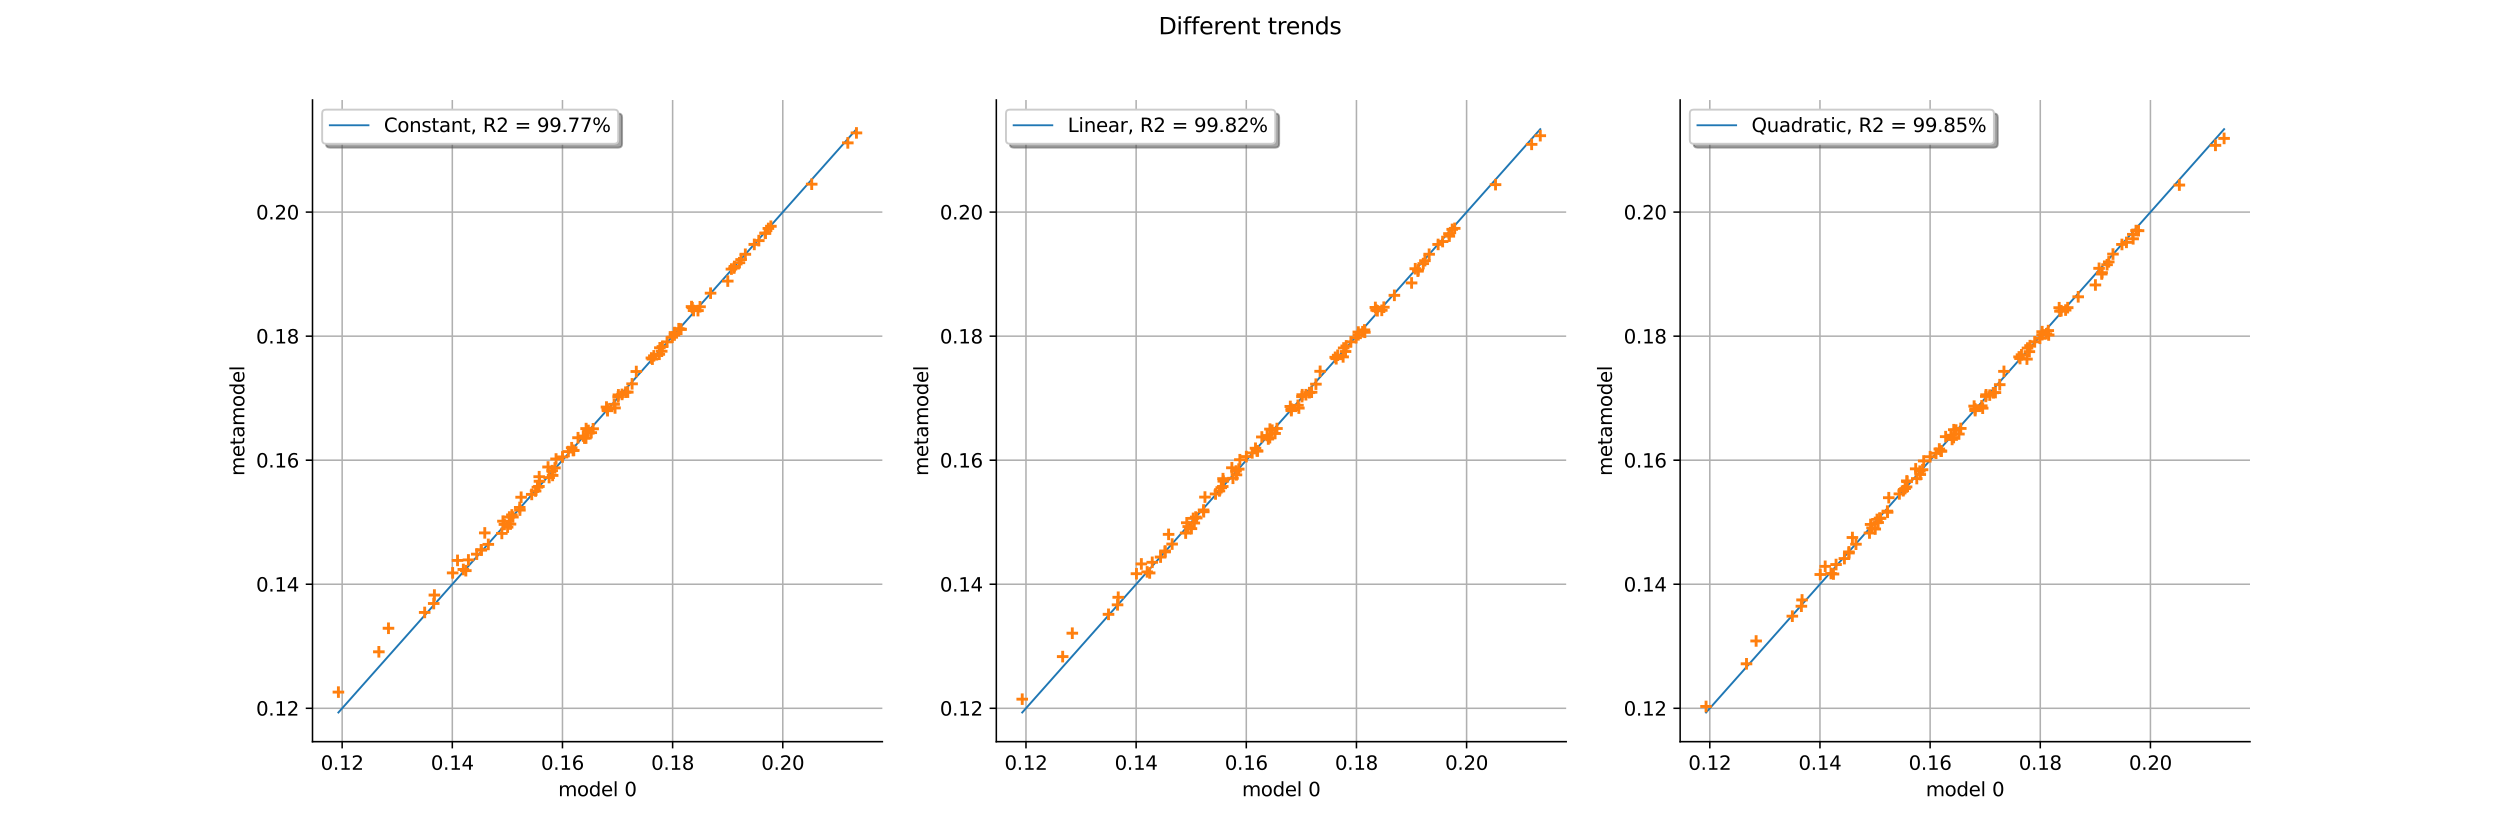<?xml version="1.0" encoding="utf-8" standalone="no"?>
<!DOCTYPE svg PUBLIC "-//W3C//DTD SVG 1.1//EN"
  "http://www.w3.org/Graphics/SVG/1.1/DTD/svg11.dtd">
<svg xmlns:xlink="http://www.w3.org/1999/xlink" width="1296pt" height="432pt" viewBox="0 0 1296 432" xmlns="http://www.w3.org/2000/svg" version="1.1">
 <defs>
  <style type="text/css">*{stroke-linejoin: round; stroke-linecap: butt}</style>
 </defs>
 <g id="figure_1">
  <g id="patch_1">
   <path d="M 0 432 
L 1296 432 
L 1296 0 
L 0 0 
z
" style="fill: #ffffff"/>
  </g>
  <g id="axes_1">
   <g id="patch_2">
    <path d="M 162 384.48 
L 457.412 384.48 
L 457.412 51.84 
L 162 51.84 
z
" style="fill: #ffffff"/>
   </g>
   <g id="matplotlib.axis_1">
    <g id="xtick_1">
     <g id="line2d_1">
      <path d="M 177.374 384.48 
L 177.374 51.84 
" clip-path="url(#pa9aff3f752)" style="fill: none; stroke: #b0b0b0; stroke-width: 0.8; stroke-linecap: square"/>
     </g>
     <g id="line2d_2">
      <defs>
       <path id="md18e0e6167" d="M 0 0 
L 0 3.5 
" style="stroke: #000000; stroke-width: 0.8"/>
      </defs>
      <g>
       <use xlink:href="#md18e0e6167" x="177.374" y="384.48" style="stroke: #000000; stroke-width: 0.8"/>
      </g>
     </g>
     <g id="text_1">
      <!-- 0.12 -->
      <g transform="translate(166.241 399.078) scale(0.1 -0.1)">
       <defs>
        <path id="DejaVuSans-30" d="M 2034 4250 
Q 1547 4250 1301 3770 
Q 1056 3291 1056 2328 
Q 1056 1369 1301 889 
Q 1547 409 2034 409 
Q 2525 409 2770 889 
Q 3016 1369 3016 2328 
Q 3016 3291 2770 3770 
Q 2525 4250 2034 4250 
z
M 2034 4750 
Q 2819 4750 3233 4129 
Q 3647 3509 3647 2328 
Q 3647 1150 3233 529 
Q 2819 -91 2034 -91 
Q 1250 -91 836 529 
Q 422 1150 422 2328 
Q 422 3509 836 4129 
Q 1250 4750 2034 4750 
z
" transform="scale(0.016)"/>
        <path id="DejaVuSans-2e" d="M 684 794 
L 1344 794 
L 1344 0 
L 684 0 
L 684 794 
z
" transform="scale(0.016)"/>
        <path id="DejaVuSans-31" d="M 794 531 
L 1825 531 
L 1825 4091 
L 703 3866 
L 703 4441 
L 1819 4666 
L 2450 4666 
L 2450 531 
L 3481 531 
L 3481 0 
L 794 0 
L 794 531 
z
" transform="scale(0.016)"/>
        <path id="DejaVuSans-32" d="M 1228 531 
L 3431 531 
L 3431 0 
L 469 0 
L 469 531 
Q 828 903 1448 1529 
Q 2069 2156 2228 2338 
Q 2531 2678 2651 2914 
Q 2772 3150 2772 3378 
Q 2772 3750 2511 3984 
Q 2250 4219 1831 4219 
Q 1534 4219 1204 4116 
Q 875 4013 500 3803 
L 500 4441 
Q 881 4594 1212 4672 
Q 1544 4750 1819 4750 
Q 2544 4750 2975 4387 
Q 3406 4025 3406 3419 
Q 3406 3131 3298 2873 
Q 3191 2616 2906 2266 
Q 2828 2175 2409 1742 
Q 1991 1309 1228 531 
z
" transform="scale(0.016)"/>
       </defs>
       <use xlink:href="#DejaVuSans-30"/>
       <use xlink:href="#DejaVuSans-2e" transform="translate(63.623 0)"/>
       <use xlink:href="#DejaVuSans-31" transform="translate(95.41 0)"/>
       <use xlink:href="#DejaVuSans-32" transform="translate(159.033 0)"/>
      </g>
     </g>
    </g>
    <g id="xtick_2">
     <g id="line2d_3">
      <path d="M 234.479 384.48 
L 234.479 51.84 
" clip-path="url(#pa9aff3f752)" style="fill: none; stroke: #b0b0b0; stroke-width: 0.8; stroke-linecap: square"/>
     </g>
     <g id="line2d_4">
      <g>
       <use xlink:href="#md18e0e6167" x="234.479" y="384.48" style="stroke: #000000; stroke-width: 0.8"/>
      </g>
     </g>
     <g id="text_2">
      <!-- 0.14 -->
      <g transform="translate(223.346 399.078) scale(0.1 -0.1)">
       <defs>
        <path id="DejaVuSans-34" d="M 2419 4116 
L 825 1625 
L 2419 1625 
L 2419 4116 
z
M 2253 4666 
L 3047 4666 
L 3047 1625 
L 3713 1625 
L 3713 1100 
L 3047 1100 
L 3047 0 
L 2419 0 
L 2419 1100 
L 313 1100 
L 313 1709 
L 2253 4666 
z
" transform="scale(0.016)"/>
       </defs>
       <use xlink:href="#DejaVuSans-30"/>
       <use xlink:href="#DejaVuSans-2e" transform="translate(63.623 0)"/>
       <use xlink:href="#DejaVuSans-31" transform="translate(95.41 0)"/>
       <use xlink:href="#DejaVuSans-34" transform="translate(159.033 0)"/>
      </g>
     </g>
    </g>
    <g id="xtick_3">
     <g id="line2d_5">
      <path d="M 291.584 384.48 
L 291.584 51.84 
" clip-path="url(#pa9aff3f752)" style="fill: none; stroke: #b0b0b0; stroke-width: 0.8; stroke-linecap: square"/>
     </g>
     <g id="line2d_6">
      <g>
       <use xlink:href="#md18e0e6167" x="291.584" y="384.48" style="stroke: #000000; stroke-width: 0.8"/>
      </g>
     </g>
     <g id="text_3">
      <!-- 0.16 -->
      <g transform="translate(280.451 399.078) scale(0.1 -0.1)">
       <defs>
        <path id="DejaVuSans-36" d="M 2113 2584 
Q 1688 2584 1439 2293 
Q 1191 2003 1191 1497 
Q 1191 994 1439 701 
Q 1688 409 2113 409 
Q 2538 409 2786 701 
Q 3034 994 3034 1497 
Q 3034 2003 2786 2293 
Q 2538 2584 2113 2584 
z
M 3366 4563 
L 3366 3988 
Q 3128 4100 2886 4159 
Q 2644 4219 2406 4219 
Q 1781 4219 1451 3797 
Q 1122 3375 1075 2522 
Q 1259 2794 1537 2939 
Q 1816 3084 2150 3084 
Q 2853 3084 3261 2657 
Q 3669 2231 3669 1497 
Q 3669 778 3244 343 
Q 2819 -91 2113 -91 
Q 1303 -91 875 529 
Q 447 1150 447 2328 
Q 447 3434 972 4092 
Q 1497 4750 2381 4750 
Q 2619 4750 2861 4703 
Q 3103 4656 3366 4563 
z
" transform="scale(0.016)"/>
       </defs>
       <use xlink:href="#DejaVuSans-30"/>
       <use xlink:href="#DejaVuSans-2e" transform="translate(63.623 0)"/>
       <use xlink:href="#DejaVuSans-31" transform="translate(95.41 0)"/>
       <use xlink:href="#DejaVuSans-36" transform="translate(159.033 0)"/>
      </g>
     </g>
    </g>
    <g id="xtick_4">
     <g id="line2d_7">
      <path d="M 348.688 384.48 
L 348.688 51.84 
" clip-path="url(#pa9aff3f752)" style="fill: none; stroke: #b0b0b0; stroke-width: 0.8; stroke-linecap: square"/>
     </g>
     <g id="line2d_8">
      <g>
       <use xlink:href="#md18e0e6167" x="348.688" y="384.48" style="stroke: #000000; stroke-width: 0.8"/>
      </g>
     </g>
     <g id="text_4">
      <!-- 0.18 -->
      <g transform="translate(337.556 399.078) scale(0.1 -0.1)">
       <defs>
        <path id="DejaVuSans-38" d="M 2034 2216 
Q 1584 2216 1326 1975 
Q 1069 1734 1069 1313 
Q 1069 891 1326 650 
Q 1584 409 2034 409 
Q 2484 409 2743 651 
Q 3003 894 3003 1313 
Q 3003 1734 2745 1975 
Q 2488 2216 2034 2216 
z
M 1403 2484 
Q 997 2584 770 2862 
Q 544 3141 544 3541 
Q 544 4100 942 4425 
Q 1341 4750 2034 4750 
Q 2731 4750 3128 4425 
Q 3525 4100 3525 3541 
Q 3525 3141 3298 2862 
Q 3072 2584 2669 2484 
Q 3125 2378 3379 2068 
Q 3634 1759 3634 1313 
Q 3634 634 3220 271 
Q 2806 -91 2034 -91 
Q 1263 -91 848 271 
Q 434 634 434 1313 
Q 434 1759 690 2068 
Q 947 2378 1403 2484 
z
M 1172 3481 
Q 1172 3119 1398 2916 
Q 1625 2713 2034 2713 
Q 2441 2713 2670 2916 
Q 2900 3119 2900 3481 
Q 2900 3844 2670 4047 
Q 2441 4250 2034 4250 
Q 1625 4250 1398 4047 
Q 1172 3844 1172 3481 
z
" transform="scale(0.016)"/>
       </defs>
       <use xlink:href="#DejaVuSans-30"/>
       <use xlink:href="#DejaVuSans-2e" transform="translate(63.623 0)"/>
       <use xlink:href="#DejaVuSans-31" transform="translate(95.41 0)"/>
       <use xlink:href="#DejaVuSans-38" transform="translate(159.033 0)"/>
      </g>
     </g>
    </g>
    <g id="xtick_5">
     <g id="line2d_9">
      <path d="M 405.793 384.48 
L 405.793 51.84 
" clip-path="url(#pa9aff3f752)" style="fill: none; stroke: #b0b0b0; stroke-width: 0.8; stroke-linecap: square"/>
     </g>
     <g id="line2d_10">
      <g>
       <use xlink:href="#md18e0e6167" x="405.793" y="384.48" style="stroke: #000000; stroke-width: 0.8"/>
      </g>
     </g>
     <g id="text_5">
      <!-- 0.20 -->
      <g transform="translate(394.661 399.078) scale(0.1 -0.1)">
       <use xlink:href="#DejaVuSans-30"/>
       <use xlink:href="#DejaVuSans-2e" transform="translate(63.623 0)"/>
       <use xlink:href="#DejaVuSans-32" transform="translate(95.41 0)"/>
       <use xlink:href="#DejaVuSans-30" transform="translate(159.033 0)"/>
      </g>
     </g>
    </g>
    <g id="text_6">
     <!-- model 0 -->
     <g transform="translate(289.366 412.757) scale(0.1 -0.1)">
      <defs>
       <path id="DejaVuSans-6d" d="M 3328 2828 
Q 3544 3216 3844 3400 
Q 4144 3584 4550 3584 
Q 5097 3584 5394 3201 
Q 5691 2819 5691 2113 
L 5691 0 
L 5113 0 
L 5113 2094 
Q 5113 2597 4934 2840 
Q 4756 3084 4391 3084 
Q 3944 3084 3684 2787 
Q 3425 2491 3425 1978 
L 3425 0 
L 2847 0 
L 2847 2094 
Q 2847 2600 2669 2842 
Q 2491 3084 2119 3084 
Q 1678 3084 1418 2786 
Q 1159 2488 1159 1978 
L 1159 0 
L 581 0 
L 581 3500 
L 1159 3500 
L 1159 2956 
Q 1356 3278 1631 3431 
Q 1906 3584 2284 3584 
Q 2666 3584 2933 3390 
Q 3200 3197 3328 2828 
z
" transform="scale(0.016)"/>
       <path id="DejaVuSans-6f" d="M 1959 3097 
Q 1497 3097 1228 2736 
Q 959 2375 959 1747 
Q 959 1119 1226 758 
Q 1494 397 1959 397 
Q 2419 397 2687 759 
Q 2956 1122 2956 1747 
Q 2956 2369 2687 2733 
Q 2419 3097 1959 3097 
z
M 1959 3584 
Q 2709 3584 3137 3096 
Q 3566 2609 3566 1747 
Q 3566 888 3137 398 
Q 2709 -91 1959 -91 
Q 1206 -91 779 398 
Q 353 888 353 1747 
Q 353 2609 779 3096 
Q 1206 3584 1959 3584 
z
" transform="scale(0.016)"/>
       <path id="DejaVuSans-64" d="M 2906 2969 
L 2906 4863 
L 3481 4863 
L 3481 0 
L 2906 0 
L 2906 525 
Q 2725 213 2448 61 
Q 2172 -91 1784 -91 
Q 1150 -91 751 415 
Q 353 922 353 1747 
Q 353 2572 751 3078 
Q 1150 3584 1784 3584 
Q 2172 3584 2448 3432 
Q 2725 3281 2906 2969 
z
M 947 1747 
Q 947 1113 1208 752 
Q 1469 391 1925 391 
Q 2381 391 2643 752 
Q 2906 1113 2906 1747 
Q 2906 2381 2643 2742 
Q 2381 3103 1925 3103 
Q 1469 3103 1208 2742 
Q 947 2381 947 1747 
z
" transform="scale(0.016)"/>
       <path id="DejaVuSans-65" d="M 3597 1894 
L 3597 1613 
L 953 1613 
Q 991 1019 1311 708 
Q 1631 397 2203 397 
Q 2534 397 2845 478 
Q 3156 559 3463 722 
L 3463 178 
Q 3153 47 2828 -22 
Q 2503 -91 2169 -91 
Q 1331 -91 842 396 
Q 353 884 353 1716 
Q 353 2575 817 3079 
Q 1281 3584 2069 3584 
Q 2775 3584 3186 3129 
Q 3597 2675 3597 1894 
z
M 3022 2063 
Q 3016 2534 2758 2815 
Q 2500 3097 2075 3097 
Q 1594 3097 1305 2825 
Q 1016 2553 972 2059 
L 3022 2063 
z
" transform="scale(0.016)"/>
       <path id="DejaVuSans-6c" d="M 603 4863 
L 1178 4863 
L 1178 0 
L 603 0 
L 603 4863 
z
" transform="scale(0.016)"/>
       <path id="DejaVuSans-20" transform="scale(0.016)"/>
      </defs>
      <use xlink:href="#DejaVuSans-6d"/>
      <use xlink:href="#DejaVuSans-6f" transform="translate(97.412 0)"/>
      <use xlink:href="#DejaVuSans-64" transform="translate(158.594 0)"/>
      <use xlink:href="#DejaVuSans-65" transform="translate(222.07 0)"/>
      <use xlink:href="#DejaVuSans-6c" transform="translate(283.594 0)"/>
      <use xlink:href="#DejaVuSans-20" transform="translate(311.377 0)"/>
      <use xlink:href="#DejaVuSans-30" transform="translate(343.164 0)"/>
     </g>
    </g>
   </g>
   <g id="matplotlib.axis_2">
    <g id="ytick_1">
     <g id="line2d_11">
      <path d="M 162 367.169 
L 457.412 367.169 
" clip-path="url(#pa9aff3f752)" style="fill: none; stroke: #b0b0b0; stroke-width: 0.8; stroke-linecap: square"/>
     </g>
     <g id="line2d_12">
      <defs>
       <path id="mf7cfe4d9d1" d="M 0 0 
L -3.5 0 
" style="stroke: #000000; stroke-width: 0.8"/>
      </defs>
      <g>
       <use xlink:href="#mf7cfe4d9d1" x="162" y="367.169" style="stroke: #000000; stroke-width: 0.8"/>
      </g>
     </g>
     <g id="text_7">
      <!-- 0.12 -->
      <g transform="translate(132.734 370.968) scale(0.1 -0.1)">
       <use xlink:href="#DejaVuSans-30"/>
       <use xlink:href="#DejaVuSans-2e" transform="translate(63.623 0)"/>
       <use xlink:href="#DejaVuSans-31" transform="translate(95.41 0)"/>
       <use xlink:href="#DejaVuSans-32" transform="translate(159.033 0)"/>
      </g>
     </g>
    </g>
    <g id="ytick_2">
     <g id="line2d_13">
      <path d="M 162 302.867 
L 457.412 302.867 
" clip-path="url(#pa9aff3f752)" style="fill: none; stroke: #b0b0b0; stroke-width: 0.8; stroke-linecap: square"/>
     </g>
     <g id="line2d_14">
      <g>
       <use xlink:href="#mf7cfe4d9d1" x="162" y="302.867" style="stroke: #000000; stroke-width: 0.8"/>
      </g>
     </g>
     <g id="text_8">
      <!-- 0.14 -->
      <g transform="translate(132.734 306.667) scale(0.1 -0.1)">
       <use xlink:href="#DejaVuSans-30"/>
       <use xlink:href="#DejaVuSans-2e" transform="translate(63.623 0)"/>
       <use xlink:href="#DejaVuSans-31" transform="translate(95.41 0)"/>
       <use xlink:href="#DejaVuSans-34" transform="translate(159.033 0)"/>
      </g>
     </g>
    </g>
    <g id="ytick_3">
     <g id="line2d_15">
      <path d="M 162 238.566 
L 457.412 238.566 
" clip-path="url(#pa9aff3f752)" style="fill: none; stroke: #b0b0b0; stroke-width: 0.8; stroke-linecap: square"/>
     </g>
     <g id="line2d_16">
      <g>
       <use xlink:href="#mf7cfe4d9d1" x="162" y="238.566" style="stroke: #000000; stroke-width: 0.8"/>
      </g>
     </g>
     <g id="text_9">
      <!-- 0.16 -->
      <g transform="translate(132.734 242.365) scale(0.1 -0.1)">
       <use xlink:href="#DejaVuSans-30"/>
       <use xlink:href="#DejaVuSans-2e" transform="translate(63.623 0)"/>
       <use xlink:href="#DejaVuSans-31" transform="translate(95.41 0)"/>
       <use xlink:href="#DejaVuSans-36" transform="translate(159.033 0)"/>
      </g>
     </g>
    </g>
    <g id="ytick_4">
     <g id="line2d_17">
      <path d="M 162 174.265 
L 457.412 174.265 
" clip-path="url(#pa9aff3f752)" style="fill: none; stroke: #b0b0b0; stroke-width: 0.8; stroke-linecap: square"/>
     </g>
     <g id="line2d_18">
      <g>
       <use xlink:href="#mf7cfe4d9d1" x="162" y="174.265" style="stroke: #000000; stroke-width: 0.8"/>
      </g>
     </g>
     <g id="text_10">
      <!-- 0.18 -->
      <g transform="translate(132.734 178.064) scale(0.1 -0.1)">
       <use xlink:href="#DejaVuSans-30"/>
       <use xlink:href="#DejaVuSans-2e" transform="translate(63.623 0)"/>
       <use xlink:href="#DejaVuSans-31" transform="translate(95.41 0)"/>
       <use xlink:href="#DejaVuSans-38" transform="translate(159.033 0)"/>
      </g>
     </g>
    </g>
    <g id="ytick_5">
     <g id="line2d_19">
      <path d="M 162 109.963 
L 457.412 109.963 
" clip-path="url(#pa9aff3f752)" style="fill: none; stroke: #b0b0b0; stroke-width: 0.8; stroke-linecap: square"/>
     </g>
     <g id="line2d_20">
      <g>
       <use xlink:href="#mf7cfe4d9d1" x="162" y="109.963" style="stroke: #000000; stroke-width: 0.8"/>
      </g>
     </g>
     <g id="text_11">
      <!-- 0.20 -->
      <g transform="translate(132.734 113.763) scale(0.1 -0.1)">
       <use xlink:href="#DejaVuSans-30"/>
       <use xlink:href="#DejaVuSans-2e" transform="translate(63.623 0)"/>
       <use xlink:href="#DejaVuSans-32" transform="translate(95.41 0)"/>
       <use xlink:href="#DejaVuSans-30" transform="translate(159.033 0)"/>
      </g>
     </g>
    </g>
    <g id="text_12">
     <!-- metamodel -->
     <g transform="translate(126.655 246.701) rotate(-90) scale(0.1 -0.1)">
      <defs>
       <path id="DejaVuSans-74" d="M 1172 4494 
L 1172 3500 
L 2356 3500 
L 2356 3053 
L 1172 3053 
L 1172 1153 
Q 1172 725 1289 603 
Q 1406 481 1766 481 
L 2356 481 
L 2356 0 
L 1766 0 
Q 1100 0 847 248 
Q 594 497 594 1153 
L 594 3053 
L 172 3053 
L 172 3500 
L 594 3500 
L 594 4494 
L 1172 4494 
z
" transform="scale(0.016)"/>
       <path id="DejaVuSans-61" d="M 2194 1759 
Q 1497 1759 1228 1600 
Q 959 1441 959 1056 
Q 959 750 1161 570 
Q 1363 391 1709 391 
Q 2188 391 2477 730 
Q 2766 1069 2766 1631 
L 2766 1759 
L 2194 1759 
z
M 3341 1997 
L 3341 0 
L 2766 0 
L 2766 531 
Q 2569 213 2275 61 
Q 1981 -91 1556 -91 
Q 1019 -91 701 211 
Q 384 513 384 1019 
Q 384 1609 779 1909 
Q 1175 2209 1959 2209 
L 2766 2209 
L 2766 2266 
Q 2766 2663 2505 2880 
Q 2244 3097 1772 3097 
Q 1472 3097 1187 3025 
Q 903 2953 641 2809 
L 641 3341 
Q 956 3463 1253 3523 
Q 1550 3584 1831 3584 
Q 2591 3584 2966 3190 
Q 3341 2797 3341 1997 
z
" transform="scale(0.016)"/>
      </defs>
      <use xlink:href="#DejaVuSans-6d"/>
      <use xlink:href="#DejaVuSans-65" transform="translate(97.412 0)"/>
      <use xlink:href="#DejaVuSans-74" transform="translate(158.936 0)"/>
      <use xlink:href="#DejaVuSans-61" transform="translate(198.145 0)"/>
      <use xlink:href="#DejaVuSans-6d" transform="translate(259.424 0)"/>
      <use xlink:href="#DejaVuSans-6f" transform="translate(356.836 0)"/>
      <use xlink:href="#DejaVuSans-64" transform="translate(418.018 0)"/>
      <use xlink:href="#DejaVuSans-65" transform="translate(481.494 0)"/>
      <use xlink:href="#DejaVuSans-6c" transform="translate(543.018 0)"/>
     </g>
    </g>
   </g>
   <g id="line2d_21">
    <path d="M 175.428 369.36 
L 443.984 66.96 
" clip-path="url(#pa9aff3f752)" style="fill: none; stroke: #1f77b4; stroke-linecap: square"/>
   </g>
   <g id="PathCollection_1">
    <defs>
     <path id="me357e43339" d="M -3 0 
L 3 0 
M 0 3 
L 0 -3 
" style="stroke: #ff7f0e; stroke-width: 1.5"/>
    </defs>
    <g clip-path="url(#pa9aff3f752)">
     <use xlink:href="#me357e43339" x="379.176" y="139.492" style="fill: #ff7f0e; stroke: #ff7f0e; stroke-width: 1.5"/>
     <use xlink:href="#me357e43339" x="383.321" y="136.178" style="fill: #ff7f0e; stroke: #ff7f0e; stroke-width: 1.5"/>
     <use xlink:href="#me357e43339" x="420.79" y="95.481" style="fill: #ff7f0e; stroke: #ff7f0e; stroke-width: 1.5"/>
     <use xlink:href="#me357e43339" x="361.826" y="161.011" style="fill: #ff7f0e; stroke: #ff7f0e; stroke-width: 1.5"/>
     <use xlink:href="#me357e43339" x="384.186" y="134.569" style="fill: #ff7f0e; stroke: #ff7f0e; stroke-width: 1.5"/>
     <use xlink:href="#me357e43339" x="349.637" y="173.658" style="fill: #ff7f0e; stroke: #ff7f0e; stroke-width: 1.5"/>
     <use xlink:href="#me357e43339" x="240.199" y="295.209" style="fill: #ff7f0e; stroke: #ff7f0e; stroke-width: 1.5"/>
     <use xlink:href="#me357e43339" x="297.452" y="233.474" style="fill: #ff7f0e; stroke: #ff7f0e; stroke-width: 1.5"/>
     <use xlink:href="#me357e43339" x="196.4" y="337.889" style="fill: #ff7f0e; stroke: #ff7f0e; stroke-width: 1.5"/>
     <use xlink:href="#me357e43339" x="251.305" y="276.259" style="fill: #ff7f0e; stroke: #ff7f0e; stroke-width: 1.5"/>
     <use xlink:href="#me357e43339" x="398.326" y="118.423" style="fill: #ff7f0e; stroke: #ff7f0e; stroke-width: 1.5"/>
     <use xlink:href="#me357e43339" x="351.877" y="170.415" style="fill: #ff7f0e; stroke: #ff7f0e; stroke-width: 1.5"/>
     <use xlink:href="#me357e43339" x="275.648" y="256.301" style="fill: #ff7f0e; stroke: #ff7f0e; stroke-width: 1.5"/>
     <use xlink:href="#me357e43339" x="201.389" y="325.69" style="fill: #ff7f0e; stroke: #ff7f0e; stroke-width: 1.5"/>
     <use xlink:href="#me357e43339" x="175.428" y="358.788" style="fill: #ff7f0e; stroke: #ff7f0e; stroke-width: 1.5"/>
     <use xlink:href="#me357e43339" x="260.733" y="270.185" style="fill: #ff7f0e; stroke: #ff7f0e; stroke-width: 1.5"/>
     <use xlink:href="#me357e43339" x="380.552" y="138.953" style="fill: #ff7f0e; stroke: #ff7f0e; stroke-width: 1.5"/>
     <use xlink:href="#me357e43339" x="287.668" y="242.553" style="fill: #ff7f0e; stroke: #ff7f0e; stroke-width: 1.5"/>
     <use xlink:href="#me357e43339" x="320.577" y="204.706" style="fill: #ff7f0e; stroke: #ff7f0e; stroke-width: 1.5"/>
     <use xlink:href="#me357e43339" x="393.359" y="124.722" style="fill: #ff7f0e; stroke: #ff7f0e; stroke-width: 1.5"/>
     <use xlink:href="#me357e43339" x="288.256" y="237.931" style="fill: #ff7f0e; stroke: #ff7f0e; stroke-width: 1.5"/>
     <use xlink:href="#me357e43339" x="337.683" y="185.593" style="fill: #ff7f0e; stroke: #ff7f0e; stroke-width: 1.5"/>
     <use xlink:href="#me357e43339" x="352.834" y="170.619" style="fill: #ff7f0e; stroke: #ff7f0e; stroke-width: 1.5"/>
     <use xlink:href="#me357e43339" x="377.277" y="145.724" style="fill: #ff7f0e; stroke: #ff7f0e; stroke-width: 1.5"/>
     <use xlink:href="#me357e43339" x="294.643" y="234.095" style="fill: #ff7f0e; stroke: #ff7f0e; stroke-width: 1.5"/>
     <use xlink:href="#me357e43339" x="305.004" y="223.165" style="fill: #ff7f0e; stroke: #ff7f0e; stroke-width: 1.5"/>
     <use xlink:href="#me357e43339" x="314.938" y="212.889" style="fill: #ff7f0e; stroke: #ff7f0e; stroke-width: 1.5"/>
     <use xlink:href="#me357e43339" x="307.477" y="222.284" style="fill: #ff7f0e; stroke: #ff7f0e; stroke-width: 1.5"/>
     <use xlink:href="#me357e43339" x="253.14" y="282.207" style="fill: #ff7f0e; stroke: #ff7f0e; stroke-width: 1.5"/>
     <use xlink:href="#me357e43339" x="225.195" y="308.481" style="fill: #ff7f0e; stroke: #ff7f0e; stroke-width: 1.5"/>
     <use xlink:href="#me357e43339" x="302.37" y="226.052" style="fill: #ff7f0e; stroke: #ff7f0e; stroke-width: 1.5"/>
     <use xlink:href="#me357e43339" x="302.989" y="227.089" style="fill: #ff7f0e; stroke: #ff7f0e; stroke-width: 1.5"/>
     <use xlink:href="#me357e43339" x="318.353" y="209.584" style="fill: #ff7f0e; stroke: #ff7f0e; stroke-width: 1.5"/>
     <use xlink:href="#me357e43339" x="296.355" y="232.114" style="fill: #ff7f0e; stroke: #ff7f0e; stroke-width: 1.5"/>
     <use xlink:href="#me357e43339" x="279.513" y="247.115" style="fill: #ff7f0e; stroke: #ff7f0e; stroke-width: 1.5"/>
     <use xlink:href="#me357e43339" x="303.767" y="227.085" style="fill: #ff7f0e; stroke: #ff7f0e; stroke-width: 1.5"/>
     <use xlink:href="#me357e43339" x="260.153" y="276.536" style="fill: #ff7f0e; stroke: #ff7f0e; stroke-width: 1.5"/>
     <use xlink:href="#me357e43339" x="386.382" y="131.813" style="fill: #ff7f0e; stroke: #ff7f0e; stroke-width: 1.5"/>
     <use xlink:href="#me357e43339" x="368.354" y="151.981" style="fill: #ff7f0e; stroke: #ff7f0e; stroke-width: 1.5"/>
     <use xlink:href="#me357e43339" x="358.493" y="158.93" style="fill: #ff7f0e; stroke: #ff7f0e; stroke-width: 1.5"/>
     <use xlink:href="#me357e43339" x="279.665" y="249.493" style="fill: #ff7f0e; stroke: #ff7f0e; stroke-width: 1.5"/>
     <use xlink:href="#me357e43339" x="349.662" y="172.402" style="fill: #ff7f0e; stroke: #ff7f0e; stroke-width: 1.5"/>
     <use xlink:href="#me357e43339" x="264.637" y="271.684" style="fill: #ff7f0e; stroke: #ff7f0e; stroke-width: 1.5"/>
     <use xlink:href="#me357e43339" x="380.718" y="138.12" style="fill: #ff7f0e; stroke: #ff7f0e; stroke-width: 1.5"/>
     <use xlink:href="#me357e43339" x="241.484" y="295.826" style="fill: #ff7f0e; stroke: #ff7f0e; stroke-width: 1.5"/>
     <use xlink:href="#me357e43339" x="242.828" y="290.255" style="fill: #ff7f0e; stroke: #ff7f0e; stroke-width: 1.5"/>
     <use xlink:href="#me357e43339" x="249.477" y="285.037" style="fill: #ff7f0e; stroke: #ff7f0e; stroke-width: 1.5"/>
     <use xlink:href="#me357e43339" x="261.486" y="271.859" style="fill: #ff7f0e; stroke: #ff7f0e; stroke-width: 1.5"/>
     <use xlink:href="#me357e43339" x="343.035" y="182.073" style="fill: #ff7f0e; stroke: #ff7f0e; stroke-width: 1.5"/>
     <use xlink:href="#me357e43339" x="278.604" y="252.586" style="fill: #ff7f0e; stroke: #ff7f0e; stroke-width: 1.5"/>
     <use xlink:href="#me357e43339" x="299.644" y="226.921" style="fill: #ff7f0e; stroke: #ff7f0e; stroke-width: 1.5"/>
     <use xlink:href="#me357e43339" x="443.984" y="68.901" style="fill: #ff7f0e; stroke: #ff7f0e; stroke-width: 1.5"/>
     <use xlink:href="#me357e43339" x="391.03" y="126.699" style="fill: #ff7f0e; stroke: #ff7f0e; stroke-width: 1.5"/>
     <use xlink:href="#me357e43339" x="348.5" y="174.814" style="fill: #ff7f0e; stroke: #ff7f0e; stroke-width: 1.5"/>
     <use xlink:href="#me357e43339" x="297.112" y="233.535" style="fill: #ff7f0e; stroke: #ff7f0e; stroke-width: 1.5"/>
     <use xlink:href="#me357e43339" x="338.198" y="186.168" style="fill: #ff7f0e; stroke: #ff7f0e; stroke-width: 1.5"/>
     <use xlink:href="#me357e43339" x="396.83" y="120.93" style="fill: #ff7f0e; stroke: #ff7f0e; stroke-width: 1.5"/>
     <use xlink:href="#me357e43339" x="327.674" y="198.979" style="fill: #ff7f0e; stroke: #ff7f0e; stroke-width: 1.5"/>
     <use xlink:href="#me357e43339" x="237.186" y="290.522" style="fill: #ff7f0e; stroke: #ff7f0e; stroke-width: 1.5"/>
     <use xlink:href="#me357e43339" x="353.048" y="170.735" style="fill: #ff7f0e; stroke: #ff7f0e; stroke-width: 1.5"/>
     <use xlink:href="#me357e43339" x="359.547" y="160.983" style="fill: #ff7f0e; stroke: #ff7f0e; stroke-width: 1.5"/>
     <use xlink:href="#me357e43339" x="338.954" y="184.46" style="fill: #ff7f0e; stroke: #ff7f0e; stroke-width: 1.5"/>
     <use xlink:href="#me357e43339" x="224.841" y="312.861" style="fill: #ff7f0e; stroke: #ff7f0e; stroke-width: 1.5"/>
     <use xlink:href="#me357e43339" x="329.859" y="192.582" style="fill: #ff7f0e; stroke: #ff7f0e; stroke-width: 1.5"/>
     <use xlink:href="#me357e43339" x="277.646" y="254.525" style="fill: #ff7f0e; stroke: #ff7f0e; stroke-width: 1.5"/>
     <use xlink:href="#me357e43339" x="269.426" y="263.072" style="fill: #ff7f0e; stroke: #ff7f0e; stroke-width: 1.5"/>
     <use xlink:href="#me357e43339" x="314.886" y="212.157" style="fill: #ff7f0e; stroke: #ff7f0e; stroke-width: 1.5"/>
     <use xlink:href="#me357e43339" x="291.603" y="236.879" style="fill: #ff7f0e; stroke: #ff7f0e; stroke-width: 1.5"/>
     <use xlink:href="#me357e43339" x="343.387" y="179.663" style="fill: #ff7f0e; stroke: #ff7f0e; stroke-width: 1.5"/>
     <use xlink:href="#me357e43339" x="220.159" y="317.49" style="fill: #ff7f0e; stroke: #ff7f0e; stroke-width: 1.5"/>
     <use xlink:href="#me357e43339" x="314.401" y="211.018" style="fill: #ff7f0e; stroke: #ff7f0e; stroke-width: 1.5"/>
     <use xlink:href="#me357e43339" x="265.892" y="268.033" style="fill: #ff7f0e; stroke: #ff7f0e; stroke-width: 1.5"/>
     <use xlink:href="#me357e43339" x="286.253" y="243.973" style="fill: #ff7f0e; stroke: #ff7f0e; stroke-width: 1.5"/>
     <use xlink:href="#me357e43339" x="322.48" y="204.455" style="fill: #ff7f0e; stroke: #ff7f0e; stroke-width: 1.5"/>
     <use xlink:href="#me357e43339" x="318.832" y="211.466" style="fill: #ff7f0e; stroke: #ff7f0e; stroke-width: 1.5"/>
     <use xlink:href="#me357e43339" x="324.301" y="203.32" style="fill: #ff7f0e; stroke: #ff7f0e; stroke-width: 1.5"/>
     <use xlink:href="#me357e43339" x="306.511" y="224.279" style="fill: #ff7f0e; stroke: #ff7f0e; stroke-width: 1.5"/>
     <use xlink:href="#me357e43339" x="284.67" y="247.567" style="fill: #ff7f0e; stroke: #ff7f0e; stroke-width: 1.5"/>
     <use xlink:href="#me357e43339" x="247.148" y="287.274" style="fill: #ff7f0e; stroke: #ff7f0e; stroke-width: 1.5"/>
     <use xlink:href="#me357e43339" x="399.627" y="117.296" style="fill: #ff7f0e; stroke: #ff7f0e; stroke-width: 1.5"/>
     <use xlink:href="#me357e43339" x="362.894" y="159.031" style="fill: #ff7f0e; stroke: #ff7f0e; stroke-width: 1.5"/>
     <use xlink:href="#me357e43339" x="265.36" y="266.93" style="fill: #ff7f0e; stroke: #ff7f0e; stroke-width: 1.5"/>
     <use xlink:href="#me357e43339" x="325.438" y="203.279" style="fill: #ff7f0e; stroke: #ff7f0e; stroke-width: 1.5"/>
     <use xlink:href="#me357e43339" x="345.802" y="177.239" style="fill: #ff7f0e; stroke: #ff7f0e; stroke-width: 1.5"/>
     <use xlink:href="#me357e43339" x="269.524" y="264.436" style="fill: #ff7f0e; stroke: #ff7f0e; stroke-width: 1.5"/>
     <use xlink:href="#me357e43339" x="263.138" y="273.283" style="fill: #ff7f0e; stroke: #ff7f0e; stroke-width: 1.5"/>
     <use xlink:href="#me357e43339" x="286.482" y="246.443" style="fill: #ff7f0e; stroke: #ff7f0e; stroke-width: 1.5"/>
     <use xlink:href="#me357e43339" x="358.895" y="159.511" style="fill: #ff7f0e; stroke: #ff7f0e; stroke-width: 1.5"/>
     <use xlink:href="#me357e43339" x="303.844" y="222.185" style="fill: #ff7f0e; stroke: #ff7f0e; stroke-width: 1.5"/>
     <use xlink:href="#me357e43339" x="320.452" y="205.774" style="fill: #ff7f0e; stroke: #ff7f0e; stroke-width: 1.5"/>
     <use xlink:href="#me357e43339" x="439.507" y="74.06" style="fill: #ff7f0e; stroke: #ff7f0e; stroke-width: 1.5"/>
     <use xlink:href="#me357e43339" x="396.651" y="120.847" style="fill: #ff7f0e; stroke: #ff7f0e; stroke-width: 1.5"/>
     <use xlink:href="#me357e43339" x="270.154" y="257.763" style="fill: #ff7f0e; stroke: #ff7f0e; stroke-width: 1.5"/>
     <use xlink:href="#me357e43339" x="341.782" y="183.666" style="fill: #ff7f0e; stroke: #ff7f0e; stroke-width: 1.5"/>
     <use xlink:href="#me357e43339" x="234.648" y="296.982" style="fill: #ff7f0e; stroke: #ff7f0e; stroke-width: 1.5"/>
     <use xlink:href="#me357e43339" x="279.367" y="252.184" style="fill: #ff7f0e; stroke: #ff7f0e; stroke-width: 1.5"/>
     <use xlink:href="#me357e43339" x="284.112" y="242.099" style="fill: #ff7f0e; stroke: #ff7f0e; stroke-width: 1.5"/>
     <use xlink:href="#me357e43339" x="249.494" y="285.143" style="fill: #ff7f0e; stroke: #ff7f0e; stroke-width: 1.5"/>
     <use xlink:href="#me357e43339" x="342.071" y="180.293" style="fill: #ff7f0e; stroke: #ff7f0e; stroke-width: 1.5"/>
     <use xlink:href="#me357e43339" x="264.067" y="268.041" style="fill: #ff7f0e; stroke: #ff7f0e; stroke-width: 1.5"/>
    </g>
   </g>
   <g id="patch_3">
    <path d="M 162 384.48 
L 162 51.84 
" style="fill: none; stroke: #000000; stroke-width: 0.8; stroke-linejoin: miter; stroke-linecap: square"/>
   </g>
   <g id="patch_4">
    <path d="M 162 384.48 
L 457.412 384.48 
" style="fill: none; stroke: #000000; stroke-width: 0.8; stroke-linejoin: miter; stroke-linecap: square"/>
   </g>
   <g id="legend_1">
    <g id="patch_5">
     <path d="M 171 76.518 
L 320.488 76.518 
Q 322.488 76.518 322.488 74.518 
L 322.488 60.84 
Q 322.488 58.84 320.488 58.84 
L 171 58.84 
Q 169 58.84 169 60.84 
L 169 74.518 
Q 169 76.518 171 76.518 
z
" style="fill: #4d4d4d; opacity: 0.5; stroke: #4d4d4d; stroke-linejoin: miter"/>
    </g>
    <g id="patch_6">
     <path d="M 169 74.518 
L 318.488 74.518 
Q 320.488 74.518 320.488 72.518 
L 320.488 58.84 
Q 320.488 56.84 318.488 56.84 
L 169 56.84 
Q 167 56.84 167 58.84 
L 167 72.518 
Q 167 74.518 169 74.518 
z
" style="fill: #ffffff; stroke: #cccccc; stroke-linejoin: miter"/>
    </g>
    <g id="line2d_22">
     <path d="M 171 64.938 
L 181 64.938 
L 191 64.938 
" style="fill: none; stroke: #1f77b4; stroke-linecap: square"/>
    </g>
    <g id="text_13">
     <!-- Constant, R2 = 99.77% -->
     <g transform="translate(199 68.438) scale(0.1 -0.1)">
      <defs>
       <path id="DejaVuSans-43" d="M 4122 4306 
L 4122 3641 
Q 3803 3938 3442 4084 
Q 3081 4231 2675 4231 
Q 1875 4231 1450 3742 
Q 1025 3253 1025 2328 
Q 1025 1406 1450 917 
Q 1875 428 2675 428 
Q 3081 428 3442 575 
Q 3803 722 4122 1019 
L 4122 359 
Q 3791 134 3420 21 
Q 3050 -91 2638 -91 
Q 1578 -91 968 557 
Q 359 1206 359 2328 
Q 359 3453 968 4101 
Q 1578 4750 2638 4750 
Q 3056 4750 3426 4639 
Q 3797 4528 4122 4306 
z
" transform="scale(0.016)"/>
       <path id="DejaVuSans-6e" d="M 3513 2113 
L 3513 0 
L 2938 0 
L 2938 2094 
Q 2938 2591 2744 2837 
Q 2550 3084 2163 3084 
Q 1697 3084 1428 2787 
Q 1159 2491 1159 1978 
L 1159 0 
L 581 0 
L 581 3500 
L 1159 3500 
L 1159 2956 
Q 1366 3272 1645 3428 
Q 1925 3584 2291 3584 
Q 2894 3584 3203 3211 
Q 3513 2838 3513 2113 
z
" transform="scale(0.016)"/>
       <path id="DejaVuSans-73" d="M 2834 3397 
L 2834 2853 
Q 2591 2978 2328 3040 
Q 2066 3103 1784 3103 
Q 1356 3103 1142 2972 
Q 928 2841 928 2578 
Q 928 2378 1081 2264 
Q 1234 2150 1697 2047 
L 1894 2003 
Q 2506 1872 2764 1633 
Q 3022 1394 3022 966 
Q 3022 478 2636 193 
Q 2250 -91 1575 -91 
Q 1294 -91 989 -36 
Q 684 19 347 128 
L 347 722 
Q 666 556 975 473 
Q 1284 391 1588 391 
Q 1994 391 2212 530 
Q 2431 669 2431 922 
Q 2431 1156 2273 1281 
Q 2116 1406 1581 1522 
L 1381 1569 
Q 847 1681 609 1914 
Q 372 2147 372 2553 
Q 372 3047 722 3315 
Q 1072 3584 1716 3584 
Q 2034 3584 2315 3537 
Q 2597 3491 2834 3397 
z
" transform="scale(0.016)"/>
       <path id="DejaVuSans-2c" d="M 750 794 
L 1409 794 
L 1409 256 
L 897 -744 
L 494 -744 
L 750 256 
L 750 794 
z
" transform="scale(0.016)"/>
       <path id="DejaVuSans-52" d="M 2841 2188 
Q 3044 2119 3236 1894 
Q 3428 1669 3622 1275 
L 4263 0 
L 3584 0 
L 2988 1197 
Q 2756 1666 2539 1819 
Q 2322 1972 1947 1972 
L 1259 1972 
L 1259 0 
L 628 0 
L 628 4666 
L 2053 4666 
Q 2853 4666 3247 4331 
Q 3641 3997 3641 3322 
Q 3641 2881 3436 2590 
Q 3231 2300 2841 2188 
z
M 1259 4147 
L 1259 2491 
L 2053 2491 
Q 2509 2491 2742 2702 
Q 2975 2913 2975 3322 
Q 2975 3731 2742 3939 
Q 2509 4147 2053 4147 
L 1259 4147 
z
" transform="scale(0.016)"/>
       <path id="DejaVuSans-3d" d="M 678 2906 
L 4684 2906 
L 4684 2381 
L 678 2381 
L 678 2906 
z
M 678 1631 
L 4684 1631 
L 4684 1100 
L 678 1100 
L 678 1631 
z
" transform="scale(0.016)"/>
       <path id="DejaVuSans-39" d="M 703 97 
L 703 672 
Q 941 559 1184 500 
Q 1428 441 1663 441 
Q 2288 441 2617 861 
Q 2947 1281 2994 2138 
Q 2813 1869 2534 1725 
Q 2256 1581 1919 1581 
Q 1219 1581 811 2004 
Q 403 2428 403 3163 
Q 403 3881 828 4315 
Q 1253 4750 1959 4750 
Q 2769 4750 3195 4129 
Q 3622 3509 3622 2328 
Q 3622 1225 3098 567 
Q 2575 -91 1691 -91 
Q 1453 -91 1209 -44 
Q 966 3 703 97 
z
M 1959 2075 
Q 2384 2075 2632 2365 
Q 2881 2656 2881 3163 
Q 2881 3666 2632 3958 
Q 2384 4250 1959 4250 
Q 1534 4250 1286 3958 
Q 1038 3666 1038 3163 
Q 1038 2656 1286 2365 
Q 1534 2075 1959 2075 
z
" transform="scale(0.016)"/>
       <path id="DejaVuSans-37" d="M 525 4666 
L 3525 4666 
L 3525 4397 
L 1831 0 
L 1172 0 
L 2766 4134 
L 525 4134 
L 525 4666 
z
" transform="scale(0.016)"/>
       <path id="DejaVuSans-25" d="M 4653 2053 
Q 4381 2053 4226 1822 
Q 4072 1591 4072 1178 
Q 4072 772 4226 539 
Q 4381 306 4653 306 
Q 4919 306 5073 539 
Q 5228 772 5228 1178 
Q 5228 1588 5073 1820 
Q 4919 2053 4653 2053 
z
M 4653 2450 
Q 5147 2450 5437 2106 
Q 5728 1763 5728 1178 
Q 5728 594 5436 251 
Q 5144 -91 4653 -91 
Q 4153 -91 3862 251 
Q 3572 594 3572 1178 
Q 3572 1766 3864 2108 
Q 4156 2450 4653 2450 
z
M 1428 4353 
Q 1159 4353 1004 4120 
Q 850 3888 850 3481 
Q 850 3069 1003 2837 
Q 1156 2606 1428 2606 
Q 1700 2606 1854 2837 
Q 2009 3069 2009 3481 
Q 2009 3884 1853 4118 
Q 1697 4353 1428 4353 
z
M 4250 4750 
L 4750 4750 
L 1831 -91 
L 1331 -91 
L 4250 4750 
z
M 1428 4750 
Q 1922 4750 2215 4408 
Q 2509 4066 2509 3481 
Q 2509 2891 2217 2550 
Q 1925 2209 1428 2209 
Q 931 2209 642 2551 
Q 353 2894 353 3481 
Q 353 4063 643 4406 
Q 934 4750 1428 4750 
z
" transform="scale(0.016)"/>
      </defs>
      <use xlink:href="#DejaVuSans-43"/>
      <use xlink:href="#DejaVuSans-6f" transform="translate(69.824 0)"/>
      <use xlink:href="#DejaVuSans-6e" transform="translate(131.006 0)"/>
      <use xlink:href="#DejaVuSans-73" transform="translate(194.385 0)"/>
      <use xlink:href="#DejaVuSans-74" transform="translate(246.484 0)"/>
      <use xlink:href="#DejaVuSans-61" transform="translate(285.693 0)"/>
      <use xlink:href="#DejaVuSans-6e" transform="translate(346.973 0)"/>
      <use xlink:href="#DejaVuSans-74" transform="translate(410.352 0)"/>
      <use xlink:href="#DejaVuSans-2c" transform="translate(449.561 0)"/>
      <use xlink:href="#DejaVuSans-20" transform="translate(481.348 0)"/>
      <use xlink:href="#DejaVuSans-52" transform="translate(513.135 0)"/>
      <use xlink:href="#DejaVuSans-32" transform="translate(582.617 0)"/>
      <use xlink:href="#DejaVuSans-20" transform="translate(646.24 0)"/>
      <use xlink:href="#DejaVuSans-3d" transform="translate(678.027 0)"/>
      <use xlink:href="#DejaVuSans-20" transform="translate(761.816 0)"/>
      <use xlink:href="#DejaVuSans-39" transform="translate(793.604 0)"/>
      <use xlink:href="#DejaVuSans-39" transform="translate(857.227 0)"/>
      <use xlink:href="#DejaVuSans-2e" transform="translate(920.85 0)"/>
      <use xlink:href="#DejaVuSans-37" transform="translate(952.637 0)"/>
      <use xlink:href="#DejaVuSans-37" transform="translate(1016.26 0)"/>
      <use xlink:href="#DejaVuSans-25" transform="translate(1079.883 0)"/>
     </g>
    </g>
   </g>
  </g>
  <g id="axes_2">
   <g id="patch_7">
    <path d="M 516.494 384.48 
L 811.906 384.48 
L 811.906 51.84 
L 516.494 51.84 
z
" style="fill: #ffffff"/>
   </g>
   <g id="matplotlib.axis_3">
    <g id="xtick_6">
     <g id="line2d_23">
      <path d="M 531.868 384.48 
L 531.868 51.84 
" clip-path="url(#p40f9a5b5bf)" style="fill: none; stroke: #b0b0b0; stroke-width: 0.8; stroke-linecap: square"/>
     </g>
     <g id="line2d_24">
      <g>
       <use xlink:href="#md18e0e6167" x="531.868" y="384.48" style="stroke: #000000; stroke-width: 0.8"/>
      </g>
     </g>
     <g id="text_14">
      <!-- 0.12 -->
      <g transform="translate(520.735 399.078) scale(0.1 -0.1)">
       <use xlink:href="#DejaVuSans-30"/>
       <use xlink:href="#DejaVuSans-2e" transform="translate(63.623 0)"/>
       <use xlink:href="#DejaVuSans-31" transform="translate(95.41 0)"/>
       <use xlink:href="#DejaVuSans-32" transform="translate(159.033 0)"/>
      </g>
     </g>
    </g>
    <g id="xtick_7">
     <g id="line2d_25">
      <path d="M 588.973 384.48 
L 588.973 51.84 
" clip-path="url(#p40f9a5b5bf)" style="fill: none; stroke: #b0b0b0; stroke-width: 0.8; stroke-linecap: square"/>
     </g>
     <g id="line2d_26">
      <g>
       <use xlink:href="#md18e0e6167" x="588.973" y="384.48" style="stroke: #000000; stroke-width: 0.8"/>
      </g>
     </g>
     <g id="text_15">
      <!-- 0.14 -->
      <g transform="translate(577.84 399.078) scale(0.1 -0.1)">
       <use xlink:href="#DejaVuSans-30"/>
       <use xlink:href="#DejaVuSans-2e" transform="translate(63.623 0)"/>
       <use xlink:href="#DejaVuSans-31" transform="translate(95.41 0)"/>
       <use xlink:href="#DejaVuSans-34" transform="translate(159.033 0)"/>
      </g>
     </g>
    </g>
    <g id="xtick_8">
     <g id="line2d_27">
      <path d="M 646.078 384.48 
L 646.078 51.84 
" clip-path="url(#p40f9a5b5bf)" style="fill: none; stroke: #b0b0b0; stroke-width: 0.8; stroke-linecap: square"/>
     </g>
     <g id="line2d_28">
      <g>
       <use xlink:href="#md18e0e6167" x="646.078" y="384.48" style="stroke: #000000; stroke-width: 0.8"/>
      </g>
     </g>
     <g id="text_16">
      <!-- 0.16 -->
      <g transform="translate(634.945 399.078) scale(0.1 -0.1)">
       <use xlink:href="#DejaVuSans-30"/>
       <use xlink:href="#DejaVuSans-2e" transform="translate(63.623 0)"/>
       <use xlink:href="#DejaVuSans-31" transform="translate(95.41 0)"/>
       <use xlink:href="#DejaVuSans-36" transform="translate(159.033 0)"/>
      </g>
     </g>
    </g>
    <g id="xtick_9">
     <g id="line2d_29">
      <path d="M 703.183 384.48 
L 703.183 51.84 
" clip-path="url(#p40f9a5b5bf)" style="fill: none; stroke: #b0b0b0; stroke-width: 0.8; stroke-linecap: square"/>
     </g>
     <g id="line2d_30">
      <g>
       <use xlink:href="#md18e0e6167" x="703.183" y="384.48" style="stroke: #000000; stroke-width: 0.8"/>
      </g>
     </g>
     <g id="text_17">
      <!-- 0.18 -->
      <g transform="translate(692.05 399.078) scale(0.1 -0.1)">
       <use xlink:href="#DejaVuSans-30"/>
       <use xlink:href="#DejaVuSans-2e" transform="translate(63.623 0)"/>
       <use xlink:href="#DejaVuSans-31" transform="translate(95.41 0)"/>
       <use xlink:href="#DejaVuSans-38" transform="translate(159.033 0)"/>
      </g>
     </g>
    </g>
    <g id="xtick_10">
     <g id="line2d_31">
      <path d="M 760.287 384.48 
L 760.287 51.84 
" clip-path="url(#p40f9a5b5bf)" style="fill: none; stroke: #b0b0b0; stroke-width: 0.8; stroke-linecap: square"/>
     </g>
     <g id="line2d_32">
      <g>
       <use xlink:href="#md18e0e6167" x="760.287" y="384.48" style="stroke: #000000; stroke-width: 0.8"/>
      </g>
     </g>
     <g id="text_18">
      <!-- 0.20 -->
      <g transform="translate(749.155 399.078) scale(0.1 -0.1)">
       <use xlink:href="#DejaVuSans-30"/>
       <use xlink:href="#DejaVuSans-2e" transform="translate(63.623 0)"/>
       <use xlink:href="#DejaVuSans-32" transform="translate(95.41 0)"/>
       <use xlink:href="#DejaVuSans-30" transform="translate(159.033 0)"/>
      </g>
     </g>
    </g>
    <g id="text_19">
     <!-- model 0 -->
     <g transform="translate(643.86 412.757) scale(0.1 -0.1)">
      <use xlink:href="#DejaVuSans-6d"/>
      <use xlink:href="#DejaVuSans-6f" transform="translate(97.412 0)"/>
      <use xlink:href="#DejaVuSans-64" transform="translate(158.594 0)"/>
      <use xlink:href="#DejaVuSans-65" transform="translate(222.07 0)"/>
      <use xlink:href="#DejaVuSans-6c" transform="translate(283.594 0)"/>
      <use xlink:href="#DejaVuSans-20" transform="translate(311.377 0)"/>
      <use xlink:href="#DejaVuSans-30" transform="translate(343.164 0)"/>
     </g>
    </g>
   </g>
   <g id="matplotlib.axis_4">
    <g id="ytick_6">
     <g id="line2d_33">
      <path d="M 516.494 367.169 
L 811.906 367.169 
" clip-path="url(#p40f9a5b5bf)" style="fill: none; stroke: #b0b0b0; stroke-width: 0.8; stroke-linecap: square"/>
     </g>
     <g id="line2d_34">
      <g>
       <use xlink:href="#mf7cfe4d9d1" x="516.494" y="367.169" style="stroke: #000000; stroke-width: 0.8"/>
      </g>
     </g>
     <g id="text_20">
      <!-- 0.12 -->
      <g transform="translate(487.228 370.968) scale(0.1 -0.1)">
       <use xlink:href="#DejaVuSans-30"/>
       <use xlink:href="#DejaVuSans-2e" transform="translate(63.623 0)"/>
       <use xlink:href="#DejaVuSans-31" transform="translate(95.41 0)"/>
       <use xlink:href="#DejaVuSans-32" transform="translate(159.033 0)"/>
      </g>
     </g>
    </g>
    <g id="ytick_7">
     <g id="line2d_35">
      <path d="M 516.494 302.867 
L 811.906 302.867 
" clip-path="url(#p40f9a5b5bf)" style="fill: none; stroke: #b0b0b0; stroke-width: 0.8; stroke-linecap: square"/>
     </g>
     <g id="line2d_36">
      <g>
       <use xlink:href="#mf7cfe4d9d1" x="516.494" y="302.867" style="stroke: #000000; stroke-width: 0.8"/>
      </g>
     </g>
     <g id="text_21">
      <!-- 0.14 -->
      <g transform="translate(487.228 306.667) scale(0.1 -0.1)">
       <use xlink:href="#DejaVuSans-30"/>
       <use xlink:href="#DejaVuSans-2e" transform="translate(63.623 0)"/>
       <use xlink:href="#DejaVuSans-31" transform="translate(95.41 0)"/>
       <use xlink:href="#DejaVuSans-34" transform="translate(159.033 0)"/>
      </g>
     </g>
    </g>
    <g id="ytick_8">
     <g id="line2d_37">
      <path d="M 516.494 238.566 
L 811.906 238.566 
" clip-path="url(#p40f9a5b5bf)" style="fill: none; stroke: #b0b0b0; stroke-width: 0.8; stroke-linecap: square"/>
     </g>
     <g id="line2d_38">
      <g>
       <use xlink:href="#mf7cfe4d9d1" x="516.494" y="238.566" style="stroke: #000000; stroke-width: 0.8"/>
      </g>
     </g>
     <g id="text_22">
      <!-- 0.16 -->
      <g transform="translate(487.228 242.365) scale(0.1 -0.1)">
       <use xlink:href="#DejaVuSans-30"/>
       <use xlink:href="#DejaVuSans-2e" transform="translate(63.623 0)"/>
       <use xlink:href="#DejaVuSans-31" transform="translate(95.41 0)"/>
       <use xlink:href="#DejaVuSans-36" transform="translate(159.033 0)"/>
      </g>
     </g>
    </g>
    <g id="ytick_9">
     <g id="line2d_39">
      <path d="M 516.494 174.265 
L 811.906 174.265 
" clip-path="url(#p40f9a5b5bf)" style="fill: none; stroke: #b0b0b0; stroke-width: 0.8; stroke-linecap: square"/>
     </g>
     <g id="line2d_40">
      <g>
       <use xlink:href="#mf7cfe4d9d1" x="516.494" y="174.265" style="stroke: #000000; stroke-width: 0.8"/>
      </g>
     </g>
     <g id="text_23">
      <!-- 0.18 -->
      <g transform="translate(487.228 178.064) scale(0.1 -0.1)">
       <use xlink:href="#DejaVuSans-30"/>
       <use xlink:href="#DejaVuSans-2e" transform="translate(63.623 0)"/>
       <use xlink:href="#DejaVuSans-31" transform="translate(95.41 0)"/>
       <use xlink:href="#DejaVuSans-38" transform="translate(159.033 0)"/>
      </g>
     </g>
    </g>
    <g id="ytick_10">
     <g id="line2d_41">
      <path d="M 516.494 109.963 
L 811.906 109.963 
" clip-path="url(#p40f9a5b5bf)" style="fill: none; stroke: #b0b0b0; stroke-width: 0.8; stroke-linecap: square"/>
     </g>
     <g id="line2d_42">
      <g>
       <use xlink:href="#mf7cfe4d9d1" x="516.494" y="109.963" style="stroke: #000000; stroke-width: 0.8"/>
      </g>
     </g>
     <g id="text_24">
      <!-- 0.20 -->
      <g transform="translate(487.228 113.763) scale(0.1 -0.1)">
       <use xlink:href="#DejaVuSans-30"/>
       <use xlink:href="#DejaVuSans-2e" transform="translate(63.623 0)"/>
       <use xlink:href="#DejaVuSans-32" transform="translate(95.41 0)"/>
       <use xlink:href="#DejaVuSans-30" transform="translate(159.033 0)"/>
      </g>
     </g>
    </g>
    <g id="text_25">
     <!-- metamodel -->
     <g transform="translate(481.149 246.701) rotate(-90) scale(0.1 -0.1)">
      <use xlink:href="#DejaVuSans-6d"/>
      <use xlink:href="#DejaVuSans-65" transform="translate(97.412 0)"/>
      <use xlink:href="#DejaVuSans-74" transform="translate(158.936 0)"/>
      <use xlink:href="#DejaVuSans-61" transform="translate(198.145 0)"/>
      <use xlink:href="#DejaVuSans-6d" transform="translate(259.424 0)"/>
      <use xlink:href="#DejaVuSans-6f" transform="translate(356.836 0)"/>
      <use xlink:href="#DejaVuSans-64" transform="translate(418.018 0)"/>
      <use xlink:href="#DejaVuSans-65" transform="translate(481.494 0)"/>
      <use xlink:href="#DejaVuSans-6c" transform="translate(543.018 0)"/>
     </g>
    </g>
   </g>
   <g id="line2d_43">
    <path d="M 529.922 369.36 
L 798.478 66.96 
" clip-path="url(#p40f9a5b5bf)" style="fill: none; stroke: #1f77b4; stroke-linecap: square"/>
   </g>
   <g id="PathCollection_2">
    <g clip-path="url(#p40f9a5b5bf)">
     <use xlink:href="#me357e43339" x="733.67" y="139.308" style="fill: #ff7f0e; stroke: #ff7f0e; stroke-width: 1.5"/>
     <use xlink:href="#me357e43339" x="737.815" y="136.653" style="fill: #ff7f0e; stroke: #ff7f0e; stroke-width: 1.5"/>
     <use xlink:href="#me357e43339" x="775.284" y="95.711" style="fill: #ff7f0e; stroke: #ff7f0e; stroke-width: 1.5"/>
     <use xlink:href="#me357e43339" x="716.32" y="160.869" style="fill: #ff7f0e; stroke: #ff7f0e; stroke-width: 1.5"/>
     <use xlink:href="#me357e43339" x="738.68" y="135.147" style="fill: #ff7f0e; stroke: #ff7f0e; stroke-width: 1.5"/>
     <use xlink:href="#me357e43339" x="704.131" y="173.551" style="fill: #ff7f0e; stroke: #ff7f0e; stroke-width: 1.5"/>
     <use xlink:href="#me357e43339" x="594.693" y="296.477" style="fill: #ff7f0e; stroke: #ff7f0e; stroke-width: 1.5"/>
     <use xlink:href="#me357e43339" x="651.946" y="233.818" style="fill: #ff7f0e; stroke: #ff7f0e; stroke-width: 1.5"/>
     <use xlink:href="#me357e43339" x="550.894" y="340.381" style="fill: #ff7f0e; stroke: #ff7f0e; stroke-width: 1.5"/>
     <use xlink:href="#me357e43339" x="605.799" y="277.017" style="fill: #ff7f0e; stroke: #ff7f0e; stroke-width: 1.5"/>
     <use xlink:href="#me357e43339" x="752.82" y="118.909" style="fill: #ff7f0e; stroke: #ff7f0e; stroke-width: 1.5"/>
     <use xlink:href="#me357e43339" x="706.372" y="171.969" style="fill: #ff7f0e; stroke: #ff7f0e; stroke-width: 1.5"/>
     <use xlink:href="#me357e43339" x="630.142" y="256.075" style="fill: #ff7f0e; stroke: #ff7f0e; stroke-width: 1.5"/>
     <use xlink:href="#me357e43339" x="555.883" y="328.257" style="fill: #ff7f0e; stroke: #ff7f0e; stroke-width: 1.5"/>
     <use xlink:href="#me357e43339" x="529.922" y="362.445" style="fill: #ff7f0e; stroke: #ff7f0e; stroke-width: 1.5"/>
     <use xlink:href="#me357e43339" x="615.227" y="271.003" style="fill: #ff7f0e; stroke: #ff7f0e; stroke-width: 1.5"/>
     <use xlink:href="#me357e43339" x="735.046" y="140.563" style="fill: #ff7f0e; stroke: #ff7f0e; stroke-width: 1.5"/>
     <use xlink:href="#me357e43339" x="642.162" y="243.2" style="fill: #ff7f0e; stroke: #ff7f0e; stroke-width: 1.5"/>
     <use xlink:href="#me357e43339" x="675.072" y="204.629" style="fill: #ff7f0e; stroke: #ff7f0e; stroke-width: 1.5"/>
     <use xlink:href="#me357e43339" x="747.854" y="125.214" style="fill: #ff7f0e; stroke: #ff7f0e; stroke-width: 1.5"/>
     <use xlink:href="#me357e43339" x="642.75" y="238.311" style="fill: #ff7f0e; stroke: #ff7f0e; stroke-width: 1.5"/>
     <use xlink:href="#me357e43339" x="692.177" y="185.244" style="fill: #ff7f0e; stroke: #ff7f0e; stroke-width: 1.5"/>
     <use xlink:href="#me357e43339" x="707.328" y="171.02" style="fill: #ff7f0e; stroke: #ff7f0e; stroke-width: 1.5"/>
     <use xlink:href="#me357e43339" x="731.771" y="146.674" style="fill: #ff7f0e; stroke: #ff7f0e; stroke-width: 1.5"/>
     <use xlink:href="#me357e43339" x="649.138" y="234.774" style="fill: #ff7f0e; stroke: #ff7f0e; stroke-width: 1.5"/>
     <use xlink:href="#me357e43339" x="659.498" y="223.002" style="fill: #ff7f0e; stroke: #ff7f0e; stroke-width: 1.5"/>
     <use xlink:href="#me357e43339" x="669.432" y="212.871" style="fill: #ff7f0e; stroke: #ff7f0e; stroke-width: 1.5"/>
     <use xlink:href="#me357e43339" x="661.971" y="222.14" style="fill: #ff7f0e; stroke: #ff7f0e; stroke-width: 1.5"/>
     <use xlink:href="#me357e43339" x="607.634" y="282.043" style="fill: #ff7f0e; stroke: #ff7f0e; stroke-width: 1.5"/>
     <use xlink:href="#me357e43339" x="579.689" y="309.631" style="fill: #ff7f0e; stroke: #ff7f0e; stroke-width: 1.5"/>
     <use xlink:href="#me357e43339" x="656.864" y="225.755" style="fill: #ff7f0e; stroke: #ff7f0e; stroke-width: 1.5"/>
     <use xlink:href="#me357e43339" x="657.483" y="227.583" style="fill: #ff7f0e; stroke: #ff7f0e; stroke-width: 1.5"/>
     <use xlink:href="#me357e43339" x="672.847" y="210.112" style="fill: #ff7f0e; stroke: #ff7f0e; stroke-width: 1.5"/>
     <use xlink:href="#me357e43339" x="650.849" y="232.359" style="fill: #ff7f0e; stroke: #ff7f0e; stroke-width: 1.5"/>
     <use xlink:href="#me357e43339" x="634.008" y="248.124" style="fill: #ff7f0e; stroke: #ff7f0e; stroke-width: 1.5"/>
     <use xlink:href="#me357e43339" x="658.261" y="226.902" style="fill: #ff7f0e; stroke: #ff7f0e; stroke-width: 1.5"/>
     <use xlink:href="#me357e43339" x="614.647" y="276.342" style="fill: #ff7f0e; stroke: #ff7f0e; stroke-width: 1.5"/>
     <use xlink:href="#me357e43339" x="740.876" y="131.803" style="fill: #ff7f0e; stroke: #ff7f0e; stroke-width: 1.5"/>
     <use xlink:href="#me357e43339" x="722.848" y="153.104" style="fill: #ff7f0e; stroke: #ff7f0e; stroke-width: 1.5"/>
     <use xlink:href="#me357e43339" x="712.987" y="159.396" style="fill: #ff7f0e; stroke: #ff7f0e; stroke-width: 1.5"/>
     <use xlink:href="#me357e43339" x="634.159" y="249.422" style="fill: #ff7f0e; stroke: #ff7f0e; stroke-width: 1.5"/>
     <use xlink:href="#me357e43339" x="704.156" y="172.119" style="fill: #ff7f0e; stroke: #ff7f0e; stroke-width: 1.5"/>
     <use xlink:href="#me357e43339" x="619.131" y="271.139" style="fill: #ff7f0e; stroke: #ff7f0e; stroke-width: 1.5"/>
     <use xlink:href="#me357e43339" x="735.212" y="139.912" style="fill: #ff7f0e; stroke: #ff7f0e; stroke-width: 1.5"/>
     <use xlink:href="#me357e43339" x="595.979" y="297.003" style="fill: #ff7f0e; stroke: #ff7f0e; stroke-width: 1.5"/>
     <use xlink:href="#me357e43339" x="597.322" y="291.498" style="fill: #ff7f0e; stroke: #ff7f0e; stroke-width: 1.5"/>
     <use xlink:href="#me357e43339" x="603.971" y="285.627" style="fill: #ff7f0e; stroke: #ff7f0e; stroke-width: 1.5"/>
     <use xlink:href="#me357e43339" x="615.98" y="272.995" style="fill: #ff7f0e; stroke: #ff7f0e; stroke-width: 1.5"/>
     <use xlink:href="#me357e43339" x="697.529" y="182.228" style="fill: #ff7f0e; stroke: #ff7f0e; stroke-width: 1.5"/>
     <use xlink:href="#me357e43339" x="633.098" y="252.83" style="fill: #ff7f0e; stroke: #ff7f0e; stroke-width: 1.5"/>
     <use xlink:href="#me357e43339" x="654.138" y="226.52" style="fill: #ff7f0e; stroke: #ff7f0e; stroke-width: 1.5"/>
     <use xlink:href="#me357e43339" x="798.478" y="70.351" style="fill: #ff7f0e; stroke: #ff7f0e; stroke-width: 1.5"/>
     <use xlink:href="#me357e43339" x="745.524" y="126.715" style="fill: #ff7f0e; stroke: #ff7f0e; stroke-width: 1.5"/>
     <use xlink:href="#me357e43339" x="702.994" y="175.064" style="fill: #ff7f0e; stroke: #ff7f0e; stroke-width: 1.5"/>
     <use xlink:href="#me357e43339" x="651.606" y="233.724" style="fill: #ff7f0e; stroke: #ff7f0e; stroke-width: 1.5"/>
     <use xlink:href="#me357e43339" x="692.692" y="185.957" style="fill: #ff7f0e; stroke: #ff7f0e; stroke-width: 1.5"/>
     <use xlink:href="#me357e43339" x="751.324" y="122.415" style="fill: #ff7f0e; stroke: #ff7f0e; stroke-width: 1.5"/>
     <use xlink:href="#me357e43339" x="682.168" y="199.157" style="fill: #ff7f0e; stroke: #ff7f0e; stroke-width: 1.5"/>
     <use xlink:href="#me357e43339" x="591.68" y="292.348" style="fill: #ff7f0e; stroke: #ff7f0e; stroke-width: 1.5"/>
     <use xlink:href="#me357e43339" x="707.542" y="172.249" style="fill: #ff7f0e; stroke: #ff7f0e; stroke-width: 1.5"/>
     <use xlink:href="#me357e43339" x="714.041" y="161.104" style="fill: #ff7f0e; stroke: #ff7f0e; stroke-width: 1.5"/>
     <use xlink:href="#me357e43339" x="693.448" y="184.154" style="fill: #ff7f0e; stroke: #ff7f0e; stroke-width: 1.5"/>
     <use xlink:href="#me357e43339" x="579.335" y="313.543" style="fill: #ff7f0e; stroke: #ff7f0e; stroke-width: 1.5"/>
     <use xlink:href="#me357e43339" x="684.353" y="192.487" style="fill: #ff7f0e; stroke: #ff7f0e; stroke-width: 1.5"/>
     <use xlink:href="#me357e43339" x="632.14" y="254.475" style="fill: #ff7f0e; stroke: #ff7f0e; stroke-width: 1.5"/>
     <use xlink:href="#me357e43339" x="623.92" y="264.391" style="fill: #ff7f0e; stroke: #ff7f0e; stroke-width: 1.5"/>
     <use xlink:href="#me357e43339" x="669.38" y="212.025" style="fill: #ff7f0e; stroke: #ff7f0e; stroke-width: 1.5"/>
     <use xlink:href="#me357e43339" x="646.097" y="236.694" style="fill: #ff7f0e; stroke: #ff7f0e; stroke-width: 1.5"/>
     <use xlink:href="#me357e43339" x="697.881" y="179.352" style="fill: #ff7f0e; stroke: #ff7f0e; stroke-width: 1.5"/>
     <use xlink:href="#me357e43339" x="574.653" y="318.467" style="fill: #ff7f0e; stroke: #ff7f0e; stroke-width: 1.5"/>
     <use xlink:href="#me357e43339" x="668.895" y="210.71" style="fill: #ff7f0e; stroke: #ff7f0e; stroke-width: 1.5"/>
     <use xlink:href="#me357e43339" x="620.386" y="268.502" style="fill: #ff7f0e; stroke: #ff7f0e; stroke-width: 1.5"/>
     <use xlink:href="#me357e43339" x="640.747" y="244.19" style="fill: #ff7f0e; stroke: #ff7f0e; stroke-width: 1.5"/>
     <use xlink:href="#me357e43339" x="676.974" y="204.64" style="fill: #ff7f0e; stroke: #ff7f0e; stroke-width: 1.5"/>
     <use xlink:href="#me357e43339" x="673.326" y="211.544" style="fill: #ff7f0e; stroke: #ff7f0e; stroke-width: 1.5"/>
     <use xlink:href="#me357e43339" x="678.795" y="203.551" style="fill: #ff7f0e; stroke: #ff7f0e; stroke-width: 1.5"/>
     <use xlink:href="#me357e43339" x="661.005" y="224.704" style="fill: #ff7f0e; stroke: #ff7f0e; stroke-width: 1.5"/>
     <use xlink:href="#me357e43339" x="639.165" y="247.949" style="fill: #ff7f0e; stroke: #ff7f0e; stroke-width: 1.5"/>
     <use xlink:href="#me357e43339" x="601.642" y="288.777" style="fill: #ff7f0e; stroke: #ff7f0e; stroke-width: 1.5"/>
     <use xlink:href="#me357e43339" x="754.122" y="118.393" style="fill: #ff7f0e; stroke: #ff7f0e; stroke-width: 1.5"/>
     <use xlink:href="#me357e43339" x="717.388" y="159.26" style="fill: #ff7f0e; stroke: #ff7f0e; stroke-width: 1.5"/>
     <use xlink:href="#me357e43339" x="619.854" y="268.029" style="fill: #ff7f0e; stroke: #ff7f0e; stroke-width: 1.5"/>
     <use xlink:href="#me357e43339" x="679.932" y="203.338" style="fill: #ff7f0e; stroke: #ff7f0e; stroke-width: 1.5"/>
     <use xlink:href="#me357e43339" x="700.296" y="177.201" style="fill: #ff7f0e; stroke: #ff7f0e; stroke-width: 1.5"/>
     <use xlink:href="#me357e43339" x="624.018" y="265.295" style="fill: #ff7f0e; stroke: #ff7f0e; stroke-width: 1.5"/>
     <use xlink:href="#me357e43339" x="617.632" y="274.039" style="fill: #ff7f0e; stroke: #ff7f0e; stroke-width: 1.5"/>
     <use xlink:href="#me357e43339" x="640.976" y="246.144" style="fill: #ff7f0e; stroke: #ff7f0e; stroke-width: 1.5"/>
     <use xlink:href="#me357e43339" x="713.39" y="160.746" style="fill: #ff7f0e; stroke: #ff7f0e; stroke-width: 1.5"/>
     <use xlink:href="#me357e43339" x="658.339" y="222.442" style="fill: #ff7f0e; stroke: #ff7f0e; stroke-width: 1.5"/>
     <use xlink:href="#me357e43339" x="674.946" y="205.608" style="fill: #ff7f0e; stroke: #ff7f0e; stroke-width: 1.5"/>
     <use xlink:href="#me357e43339" x="794.001" y="74.837" style="fill: #ff7f0e; stroke: #ff7f0e; stroke-width: 1.5"/>
     <use xlink:href="#me357e43339" x="751.145" y="121.123" style="fill: #ff7f0e; stroke: #ff7f0e; stroke-width: 1.5"/>
     <use xlink:href="#me357e43339" x="624.648" y="257.687" style="fill: #ff7f0e; stroke: #ff7f0e; stroke-width: 1.5"/>
     <use xlink:href="#me357e43339" x="696.276" y="184.999" style="fill: #ff7f0e; stroke: #ff7f0e; stroke-width: 1.5"/>
     <use xlink:href="#me357e43339" x="589.142" y="297.41" style="fill: #ff7f0e; stroke: #ff7f0e; stroke-width: 1.5"/>
     <use xlink:href="#me357e43339" x="633.861" y="252.2" style="fill: #ff7f0e; stroke: #ff7f0e; stroke-width: 1.5"/>
     <use xlink:href="#me357e43339" x="638.606" y="242.483" style="fill: #ff7f0e; stroke: #ff7f0e; stroke-width: 1.5"/>
     <use xlink:href="#me357e43339" x="603.988" y="286.083" style="fill: #ff7f0e; stroke: #ff7f0e; stroke-width: 1.5"/>
     <use xlink:href="#me357e43339" x="696.565" y="180.391" style="fill: #ff7f0e; stroke: #ff7f0e; stroke-width: 1.5"/>
     <use xlink:href="#me357e43339" x="618.561" y="268.724" style="fill: #ff7f0e; stroke: #ff7f0e; stroke-width: 1.5"/>
    </g>
   </g>
   <g id="patch_8">
    <path d="M 516.494 384.48 
L 516.494 51.84 
" style="fill: none; stroke: #000000; stroke-width: 0.8; stroke-linejoin: miter; stroke-linecap: square"/>
   </g>
   <g id="patch_9">
    <path d="M 516.494 384.48 
L 811.906 384.48 
" style="fill: none; stroke: #000000; stroke-width: 0.8; stroke-linejoin: miter; stroke-linecap: square"/>
   </g>
   <g id="legend_2">
    <g id="patch_10">
     <path d="M 525.494 76.518 
L 661.107 76.518 
Q 663.107 76.518 663.107 74.518 
L 663.107 60.84 
Q 663.107 58.84 661.107 58.84 
L 525.494 58.84 
Q 523.494 58.84 523.494 60.84 
L 523.494 74.518 
Q 523.494 76.518 525.494 76.518 
z
" style="fill: #4d4d4d; opacity: 0.5; stroke: #4d4d4d; stroke-linejoin: miter"/>
    </g>
    <g id="patch_11">
     <path d="M 523.494 74.518 
L 659.107 74.518 
Q 661.107 74.518 661.107 72.518 
L 661.107 58.84 
Q 661.107 56.84 659.107 56.84 
L 523.494 56.84 
Q 521.494 56.84 521.494 58.84 
L 521.494 72.518 
Q 521.494 74.518 523.494 74.518 
z
" style="fill: #ffffff; stroke: #cccccc; stroke-linejoin: miter"/>
    </g>
    <g id="line2d_44">
     <path d="M 525.494 64.938 
L 535.494 64.938 
L 545.494 64.938 
" style="fill: none; stroke: #1f77b4; stroke-linecap: square"/>
    </g>
    <g id="text_26">
     <!-- Linear, R2 = 99.82% -->
     <g transform="translate(553.494 68.438) scale(0.1 -0.1)">
      <defs>
       <path id="DejaVuSans-4c" d="M 628 4666 
L 1259 4666 
L 1259 531 
L 3531 531 
L 3531 0 
L 628 0 
L 628 4666 
z
" transform="scale(0.016)"/>
       <path id="DejaVuSans-69" d="M 603 3500 
L 1178 3500 
L 1178 0 
L 603 0 
L 603 3500 
z
M 603 4863 
L 1178 4863 
L 1178 4134 
L 603 4134 
L 603 4863 
z
" transform="scale(0.016)"/>
       <path id="DejaVuSans-72" d="M 2631 2963 
Q 2534 3019 2420 3045 
Q 2306 3072 2169 3072 
Q 1681 3072 1420 2755 
Q 1159 2438 1159 1844 
L 1159 0 
L 581 0 
L 581 3500 
L 1159 3500 
L 1159 2956 
Q 1341 3275 1631 3429 
Q 1922 3584 2338 3584 
Q 2397 3584 2469 3576 
Q 2541 3569 2628 3553 
L 2631 2963 
z
" transform="scale(0.016)"/>
      </defs>
      <use xlink:href="#DejaVuSans-4c"/>
      <use xlink:href="#DejaVuSans-69" transform="translate(55.713 0)"/>
      <use xlink:href="#DejaVuSans-6e" transform="translate(83.496 0)"/>
      <use xlink:href="#DejaVuSans-65" transform="translate(146.875 0)"/>
      <use xlink:href="#DejaVuSans-61" transform="translate(208.398 0)"/>
      <use xlink:href="#DejaVuSans-72" transform="translate(269.678 0)"/>
      <use xlink:href="#DejaVuSans-2c" transform="translate(310.791 0)"/>
      <use xlink:href="#DejaVuSans-20" transform="translate(342.578 0)"/>
      <use xlink:href="#DejaVuSans-52" transform="translate(374.365 0)"/>
      <use xlink:href="#DejaVuSans-32" transform="translate(443.848 0)"/>
      <use xlink:href="#DejaVuSans-20" transform="translate(507.471 0)"/>
      <use xlink:href="#DejaVuSans-3d" transform="translate(539.258 0)"/>
      <use xlink:href="#DejaVuSans-20" transform="translate(623.047 0)"/>
      <use xlink:href="#DejaVuSans-39" transform="translate(654.834 0)"/>
      <use xlink:href="#DejaVuSans-39" transform="translate(718.457 0)"/>
      <use xlink:href="#DejaVuSans-2e" transform="translate(782.08 0)"/>
      <use xlink:href="#DejaVuSans-38" transform="translate(813.867 0)"/>
      <use xlink:href="#DejaVuSans-32" transform="translate(877.49 0)"/>
      <use xlink:href="#DejaVuSans-25" transform="translate(941.113 0)"/>
     </g>
    </g>
   </g>
  </g>
  <g id="axes_3">
   <g id="patch_12">
    <path d="M 870.988 384.48 
L 1166.4 384.48 
L 1166.4 51.84 
L 870.988 51.84 
z
" style="fill: #ffffff"/>
   </g>
   <g id="matplotlib.axis_5">
    <g id="xtick_11">
     <g id="line2d_45">
      <path d="M 886.362 384.48 
L 886.362 51.84 
" clip-path="url(#p85078759d3)" style="fill: none; stroke: #b0b0b0; stroke-width: 0.8; stroke-linecap: square"/>
     </g>
     <g id="line2d_46">
      <g>
       <use xlink:href="#md18e0e6167" x="886.362" y="384.48" style="stroke: #000000; stroke-width: 0.8"/>
      </g>
     </g>
     <g id="text_27">
      <!-- 0.12 -->
      <g transform="translate(875.229 399.078) scale(0.1 -0.1)">
       <use xlink:href="#DejaVuSans-30"/>
       <use xlink:href="#DejaVuSans-2e" transform="translate(63.623 0)"/>
       <use xlink:href="#DejaVuSans-31" transform="translate(95.41 0)"/>
       <use xlink:href="#DejaVuSans-32" transform="translate(159.033 0)"/>
      </g>
     </g>
    </g>
    <g id="xtick_12">
     <g id="line2d_47">
      <path d="M 943.467 384.48 
L 943.467 51.84 
" clip-path="url(#p85078759d3)" style="fill: none; stroke: #b0b0b0; stroke-width: 0.8; stroke-linecap: square"/>
     </g>
     <g id="line2d_48">
      <g>
       <use xlink:href="#md18e0e6167" x="943.467" y="384.48" style="stroke: #000000; stroke-width: 0.8"/>
      </g>
     </g>
     <g id="text_28">
      <!-- 0.14 -->
      <g transform="translate(932.334 399.078) scale(0.1 -0.1)">
       <use xlink:href="#DejaVuSans-30"/>
       <use xlink:href="#DejaVuSans-2e" transform="translate(63.623 0)"/>
       <use xlink:href="#DejaVuSans-31" transform="translate(95.41 0)"/>
       <use xlink:href="#DejaVuSans-34" transform="translate(159.033 0)"/>
      </g>
     </g>
    </g>
    <g id="xtick_13">
     <g id="line2d_49">
      <path d="M 1000.572 384.48 
L 1000.572 51.84 
" clip-path="url(#p85078759d3)" style="fill: none; stroke: #b0b0b0; stroke-width: 0.8; stroke-linecap: square"/>
     </g>
     <g id="line2d_50">
      <g>
       <use xlink:href="#md18e0e6167" x="1000.572" y="384.48" style="stroke: #000000; stroke-width: 0.8"/>
      </g>
     </g>
     <g id="text_29">
      <!-- 0.16 -->
      <g transform="translate(989.439 399.078) scale(0.1 -0.1)">
       <use xlink:href="#DejaVuSans-30"/>
       <use xlink:href="#DejaVuSans-2e" transform="translate(63.623 0)"/>
       <use xlink:href="#DejaVuSans-31" transform="translate(95.41 0)"/>
       <use xlink:href="#DejaVuSans-36" transform="translate(159.033 0)"/>
      </g>
     </g>
    </g>
    <g id="xtick_14">
     <g id="line2d_51">
      <path d="M 1057.677 384.48 
L 1057.677 51.84 
" clip-path="url(#p85078759d3)" style="fill: none; stroke: #b0b0b0; stroke-width: 0.8; stroke-linecap: square"/>
     </g>
     <g id="line2d_52">
      <g>
       <use xlink:href="#md18e0e6167" x="1057.677" y="384.48" style="stroke: #000000; stroke-width: 0.8"/>
      </g>
     </g>
     <g id="text_30">
      <!-- 0.18 -->
      <g transform="translate(1046.544 399.078) scale(0.1 -0.1)">
       <use xlink:href="#DejaVuSans-30"/>
       <use xlink:href="#DejaVuSans-2e" transform="translate(63.623 0)"/>
       <use xlink:href="#DejaVuSans-31" transform="translate(95.41 0)"/>
       <use xlink:href="#DejaVuSans-38" transform="translate(159.033 0)"/>
      </g>
     </g>
    </g>
    <g id="xtick_15">
     <g id="line2d_53">
      <path d="M 1114.782 384.48 
L 1114.782 51.84 
" clip-path="url(#p85078759d3)" style="fill: none; stroke: #b0b0b0; stroke-width: 0.8; stroke-linecap: square"/>
     </g>
     <g id="line2d_54">
      <g>
       <use xlink:href="#md18e0e6167" x="1114.782" y="384.48" style="stroke: #000000; stroke-width: 0.8"/>
      </g>
     </g>
     <g id="text_31">
      <!-- 0.20 -->
      <g transform="translate(1103.649 399.078) scale(0.1 -0.1)">
       <use xlink:href="#DejaVuSans-30"/>
       <use xlink:href="#DejaVuSans-2e" transform="translate(63.623 0)"/>
       <use xlink:href="#DejaVuSans-32" transform="translate(95.41 0)"/>
       <use xlink:href="#DejaVuSans-30" transform="translate(159.033 0)"/>
      </g>
     </g>
    </g>
    <g id="text_32">
     <!-- model 0 -->
     <g transform="translate(998.354 412.757) scale(0.1 -0.1)">
      <use xlink:href="#DejaVuSans-6d"/>
      <use xlink:href="#DejaVuSans-6f" transform="translate(97.412 0)"/>
      <use xlink:href="#DejaVuSans-64" transform="translate(158.594 0)"/>
      <use xlink:href="#DejaVuSans-65" transform="translate(222.07 0)"/>
      <use xlink:href="#DejaVuSans-6c" transform="translate(283.594 0)"/>
      <use xlink:href="#DejaVuSans-20" transform="translate(311.377 0)"/>
      <use xlink:href="#DejaVuSans-30" transform="translate(343.164 0)"/>
     </g>
    </g>
   </g>
   <g id="matplotlib.axis_6">
    <g id="ytick_11">
     <g id="line2d_55">
      <path d="M 870.988 367.169 
L 1166.4 367.169 
" clip-path="url(#p85078759d3)" style="fill: none; stroke: #b0b0b0; stroke-width: 0.8; stroke-linecap: square"/>
     </g>
     <g id="line2d_56">
      <g>
       <use xlink:href="#mf7cfe4d9d1" x="870.988" y="367.169" style="stroke: #000000; stroke-width: 0.8"/>
      </g>
     </g>
     <g id="text_33">
      <!-- 0.12 -->
      <g transform="translate(841.723 370.968) scale(0.1 -0.1)">
       <use xlink:href="#DejaVuSans-30"/>
       <use xlink:href="#DejaVuSans-2e" transform="translate(63.623 0)"/>
       <use xlink:href="#DejaVuSans-31" transform="translate(95.41 0)"/>
       <use xlink:href="#DejaVuSans-32" transform="translate(159.033 0)"/>
      </g>
     </g>
    </g>
    <g id="ytick_12">
     <g id="line2d_57">
      <path d="M 870.988 302.867 
L 1166.4 302.867 
" clip-path="url(#p85078759d3)" style="fill: none; stroke: #b0b0b0; stroke-width: 0.8; stroke-linecap: square"/>
     </g>
     <g id="line2d_58">
      <g>
       <use xlink:href="#mf7cfe4d9d1" x="870.988" y="302.867" style="stroke: #000000; stroke-width: 0.8"/>
      </g>
     </g>
     <g id="text_34">
      <!-- 0.14 -->
      <g transform="translate(841.723 306.667) scale(0.1 -0.1)">
       <use xlink:href="#DejaVuSans-30"/>
       <use xlink:href="#DejaVuSans-2e" transform="translate(63.623 0)"/>
       <use xlink:href="#DejaVuSans-31" transform="translate(95.41 0)"/>
       <use xlink:href="#DejaVuSans-34" transform="translate(159.033 0)"/>
      </g>
     </g>
    </g>
    <g id="ytick_13">
     <g id="line2d_59">
      <path d="M 870.988 238.566 
L 1166.4 238.566 
" clip-path="url(#p85078759d3)" style="fill: none; stroke: #b0b0b0; stroke-width: 0.8; stroke-linecap: square"/>
     </g>
     <g id="line2d_60">
      <g>
       <use xlink:href="#mf7cfe4d9d1" x="870.988" y="238.566" style="stroke: #000000; stroke-width: 0.8"/>
      </g>
     </g>
     <g id="text_35">
      <!-- 0.16 -->
      <g transform="translate(841.723 242.365) scale(0.1 -0.1)">
       <use xlink:href="#DejaVuSans-30"/>
       <use xlink:href="#DejaVuSans-2e" transform="translate(63.623 0)"/>
       <use xlink:href="#DejaVuSans-31" transform="translate(95.41 0)"/>
       <use xlink:href="#DejaVuSans-36" transform="translate(159.033 0)"/>
      </g>
     </g>
    </g>
    <g id="ytick_14">
     <g id="line2d_61">
      <path d="M 870.988 174.265 
L 1166.4 174.265 
" clip-path="url(#p85078759d3)" style="fill: none; stroke: #b0b0b0; stroke-width: 0.8; stroke-linecap: square"/>
     </g>
     <g id="line2d_62">
      <g>
       <use xlink:href="#mf7cfe4d9d1" x="870.988" y="174.265" style="stroke: #000000; stroke-width: 0.8"/>
      </g>
     </g>
     <g id="text_36">
      <!-- 0.18 -->
      <g transform="translate(841.723 178.064) scale(0.1 -0.1)">
       <use xlink:href="#DejaVuSans-30"/>
       <use xlink:href="#DejaVuSans-2e" transform="translate(63.623 0)"/>
       <use xlink:href="#DejaVuSans-31" transform="translate(95.41 0)"/>
       <use xlink:href="#DejaVuSans-38" transform="translate(159.033 0)"/>
      </g>
     </g>
    </g>
    <g id="ytick_15">
     <g id="line2d_63">
      <path d="M 870.988 109.963 
L 1166.4 109.963 
" clip-path="url(#p85078759d3)" style="fill: none; stroke: #b0b0b0; stroke-width: 0.8; stroke-linecap: square"/>
     </g>
     <g id="line2d_64">
      <g>
       <use xlink:href="#mf7cfe4d9d1" x="870.988" y="109.963" style="stroke: #000000; stroke-width: 0.8"/>
      </g>
     </g>
     <g id="text_37">
      <!-- 0.20 -->
      <g transform="translate(841.723 113.763) scale(0.1 -0.1)">
       <use xlink:href="#DejaVuSans-30"/>
       <use xlink:href="#DejaVuSans-2e" transform="translate(63.623 0)"/>
       <use xlink:href="#DejaVuSans-32" transform="translate(95.41 0)"/>
       <use xlink:href="#DejaVuSans-30" transform="translate(159.033 0)"/>
      </g>
     </g>
    </g>
    <g id="text_38">
     <!-- metamodel -->
     <g transform="translate(835.643 246.701) rotate(-90) scale(0.1 -0.1)">
      <use xlink:href="#DejaVuSans-6d"/>
      <use xlink:href="#DejaVuSans-65" transform="translate(97.412 0)"/>
      <use xlink:href="#DejaVuSans-74" transform="translate(158.936 0)"/>
      <use xlink:href="#DejaVuSans-61" transform="translate(198.145 0)"/>
      <use xlink:href="#DejaVuSans-6d" transform="translate(259.424 0)"/>
      <use xlink:href="#DejaVuSans-6f" transform="translate(356.836 0)"/>
      <use xlink:href="#DejaVuSans-64" transform="translate(418.018 0)"/>
      <use xlink:href="#DejaVuSans-65" transform="translate(481.494 0)"/>
      <use xlink:href="#DejaVuSans-6c" transform="translate(543.018 0)"/>
     </g>
    </g>
   </g>
   <g id="line2d_65">
    <path d="M 884.416 369.36 
L 1152.972 66.96 
" clip-path="url(#p85078759d3)" style="fill: none; stroke: #1f77b4; stroke-linecap: square"/>
   </g>
   <g id="PathCollection_3">
    <g clip-path="url(#p85078759d3)">
     <use xlink:href="#me357e43339" x="1088.164" y="139.107" style="fill: #ff7f0e; stroke: #ff7f0e; stroke-width: 1.5"/>
     <use xlink:href="#me357e43339" x="1092.309" y="137.225" style="fill: #ff7f0e; stroke: #ff7f0e; stroke-width: 1.5"/>
     <use xlink:href="#me357e43339" x="1129.778" y="95.942" style="fill: #ff7f0e; stroke: #ff7f0e; stroke-width: 1.5"/>
     <use xlink:href="#me357e43339" x="1070.814" y="160.732" style="fill: #ff7f0e; stroke: #ff7f0e; stroke-width: 1.5"/>
     <use xlink:href="#me357e43339" x="1093.174" y="135.76" style="fill: #ff7f0e; stroke: #ff7f0e; stroke-width: 1.5"/>
     <use xlink:href="#me357e43339" x="1058.625" y="173.504" style="fill: #ff7f0e; stroke: #ff7f0e; stroke-width: 1.5"/>
     <use xlink:href="#me357e43339" x="949.187" y="297.296" style="fill: #ff7f0e; stroke: #ff7f0e; stroke-width: 1.5"/>
     <use xlink:href="#me357e43339" x="1006.44" y="233.907" style="fill: #ff7f0e; stroke: #ff7f0e; stroke-width: 1.5"/>
     <use xlink:href="#me357e43339" x="905.388" y="344.118" style="fill: #ff7f0e; stroke: #ff7f0e; stroke-width: 1.5"/>
     <use xlink:href="#me357e43339" x="960.293" y="278.649" style="fill: #ff7f0e; stroke: #ff7f0e; stroke-width: 1.5"/>
     <use xlink:href="#me357e43339" x="1107.314" y="119.524" style="fill: #ff7f0e; stroke: #ff7f0e; stroke-width: 1.5"/>
     <use xlink:href="#me357e43339" x="1060.866" y="173.013" style="fill: #ff7f0e; stroke: #ff7f0e; stroke-width: 1.5"/>
     <use xlink:href="#me357e43339" x="984.636" y="256.026" style="fill: #ff7f0e; stroke: #ff7f0e; stroke-width: 1.5"/>
     <use xlink:href="#me357e43339" x="910.377" y="332.281" style="fill: #ff7f0e; stroke: #ff7f0e; stroke-width: 1.5"/>
     <use xlink:href="#me357e43339" x="884.416" y="366.236" style="fill: #ff7f0e; stroke: #ff7f0e; stroke-width: 1.5"/>
     <use xlink:href="#me357e43339" x="969.722" y="271.868" style="fill: #ff7f0e; stroke: #ff7f0e; stroke-width: 1.5"/>
     <use xlink:href="#me357e43339" x="1089.54" y="142.052" style="fill: #ff7f0e; stroke: #ff7f0e; stroke-width: 1.5"/>
     <use xlink:href="#me357e43339" x="996.656" y="243.512" style="fill: #ff7f0e; stroke: #ff7f0e; stroke-width: 1.5"/>
     <use xlink:href="#me357e43339" x="1029.566" y="204.663" style="fill: #ff7f0e; stroke: #ff7f0e; stroke-width: 1.5"/>
     <use xlink:href="#me357e43339" x="1102.348" y="125.647" style="fill: #ff7f0e; stroke: #ff7f0e; stroke-width: 1.5"/>
     <use xlink:href="#me357e43339" x="997.245" y="238.963" style="fill: #ff7f0e; stroke: #ff7f0e; stroke-width: 1.5"/>
     <use xlink:href="#me357e43339" x="1046.671" y="185.022" style="fill: #ff7f0e; stroke: #ff7f0e; stroke-width: 1.5"/>
     <use xlink:href="#me357e43339" x="1061.822" y="171.367" style="fill: #ff7f0e; stroke: #ff7f0e; stroke-width: 1.5"/>
     <use xlink:href="#me357e43339" x="1086.265" y="147.721" style="fill: #ff7f0e; stroke: #ff7f0e; stroke-width: 1.5"/>
     <use xlink:href="#me357e43339" x="1003.632" y="234.973" style="fill: #ff7f0e; stroke: #ff7f0e; stroke-width: 1.5"/>
     <use xlink:href="#me357e43339" x="1013.992" y="222.925" style="fill: #ff7f0e; stroke: #ff7f0e; stroke-width: 1.5"/>
     <use xlink:href="#me357e43339" x="1023.927" y="212.864" style="fill: #ff7f0e; stroke: #ff7f0e; stroke-width: 1.5"/>
     <use xlink:href="#me357e43339" x="1016.465" y="222.109" style="fill: #ff7f0e; stroke: #ff7f0e; stroke-width: 1.5"/>
     <use xlink:href="#me357e43339" x="962.128" y="282.135" style="fill: #ff7f0e; stroke: #ff7f0e; stroke-width: 1.5"/>
     <use xlink:href="#me357e43339" x="934.183" y="311.008" style="fill: #ff7f0e; stroke: #ff7f0e; stroke-width: 1.5"/>
     <use xlink:href="#me357e43339" x="1011.358" y="225.619" style="fill: #ff7f0e; stroke: #ff7f0e; stroke-width: 1.5"/>
     <use xlink:href="#me357e43339" x="1011.977" y="227.782" style="fill: #ff7f0e; stroke: #ff7f0e; stroke-width: 1.5"/>
     <use xlink:href="#me357e43339" x="1027.341" y="210.394" style="fill: #ff7f0e; stroke: #ff7f0e; stroke-width: 1.5"/>
     <use xlink:href="#me357e43339" x="1005.343" y="232.769" style="fill: #ff7f0e; stroke: #ff7f0e; stroke-width: 1.5"/>
     <use xlink:href="#me357e43339" x="988.502" y="249.298" style="fill: #ff7f0e; stroke: #ff7f0e; stroke-width: 1.5"/>
     <use xlink:href="#me357e43339" x="1012.755" y="226.834" style="fill: #ff7f0e; stroke: #ff7f0e; stroke-width: 1.5"/>
     <use xlink:href="#me357e43339" x="969.141" y="276.33" style="fill: #ff7f0e; stroke: #ff7f0e; stroke-width: 1.5"/>
     <use xlink:href="#me357e43339" x="1095.37" y="131.718" style="fill: #ff7f0e; stroke: #ff7f0e; stroke-width: 1.5"/>
     <use xlink:href="#me357e43339" x="1077.342" y="153.859" style="fill: #ff7f0e; stroke: #ff7f0e; stroke-width: 1.5"/>
     <use xlink:href="#me357e43339" x="1067.481" y="159.519" style="fill: #ff7f0e; stroke: #ff7f0e; stroke-width: 1.5"/>
     <use xlink:href="#me357e43339" x="988.653" y="249.669" style="fill: #ff7f0e; stroke: #ff7f0e; stroke-width: 1.5"/>
     <use xlink:href="#me357e43339" x="1058.651" y="171.944" style="fill: #ff7f0e; stroke: #ff7f0e; stroke-width: 1.5"/>
     <use xlink:href="#me357e43339" x="973.625" y="270.872" style="fill: #ff7f0e; stroke: #ff7f0e; stroke-width: 1.5"/>
     <use xlink:href="#me357e43339" x="1089.706" y="141.326" style="fill: #ff7f0e; stroke: #ff7f0e; stroke-width: 1.5"/>
     <use xlink:href="#me357e43339" x="950.473" y="297.561" style="fill: #ff7f0e; stroke: #ff7f0e; stroke-width: 1.5"/>
     <use xlink:href="#me357e43339" x="951.816" y="292.651" style="fill: #ff7f0e; stroke: #ff7f0e; stroke-width: 1.5"/>
     <use xlink:href="#me357e43339" x="958.466" y="286.098" style="fill: #ff7f0e; stroke: #ff7f0e; stroke-width: 1.5"/>
     <use xlink:href="#me357e43339" x="970.474" y="273.66" style="fill: #ff7f0e; stroke: #ff7f0e; stroke-width: 1.5"/>
     <use xlink:href="#me357e43339" x="1052.023" y="182.288" style="fill: #ff7f0e; stroke: #ff7f0e; stroke-width: 1.5"/>
     <use xlink:href="#me357e43339" x="987.592" y="253.271" style="fill: #ff7f0e; stroke: #ff7f0e; stroke-width: 1.5"/>
     <use xlink:href="#me357e43339" x="1008.632" y="226.356" style="fill: #ff7f0e; stroke: #ff7f0e; stroke-width: 1.5"/>
     <use xlink:href="#me357e43339" x="1152.972" y="71.745" style="fill: #ff7f0e; stroke: #ff7f0e; stroke-width: 1.5"/>
     <use xlink:href="#me357e43339" x="1100.018" y="126.725" style="fill: #ff7f0e; stroke: #ff7f0e; stroke-width: 1.5"/>
     <use xlink:href="#me357e43339" x="1057.488" y="175.374" style="fill: #ff7f0e; stroke: #ff7f0e; stroke-width: 1.5"/>
     <use xlink:href="#me357e43339" x="1006.1" y="233.756" style="fill: #ff7f0e; stroke: #ff7f0e; stroke-width: 1.5"/>
     <use xlink:href="#me357e43339" x="1047.186" y="185.88" style="fill: #ff7f0e; stroke: #ff7f0e; stroke-width: 1.5"/>
     <use xlink:href="#me357e43339" x="1105.818" y="123.791" style="fill: #ff7f0e; stroke: #ff7f0e; stroke-width: 1.5"/>
     <use xlink:href="#me357e43339" x="1036.662" y="199.414" style="fill: #ff7f0e; stroke: #ff7f0e; stroke-width: 1.5"/>
     <use xlink:href="#me357e43339" x="946.175" y="293.598" style="fill: #ff7f0e; stroke: #ff7f0e; stroke-width: 1.5"/>
     <use xlink:href="#me357e43339" x="1062.037" y="173.661" style="fill: #ff7f0e; stroke: #ff7f0e; stroke-width: 1.5"/>
     <use xlink:href="#me357e43339" x="1068.535" y="161.09" style="fill: #ff7f0e; stroke: #ff7f0e; stroke-width: 1.5"/>
     <use xlink:href="#me357e43339" x="1047.942" y="183.928" style="fill: #ff7f0e; stroke: #ff7f0e; stroke-width: 1.5"/>
     <use xlink:href="#me357e43339" x="933.829" y="314.276" style="fill: #ff7f0e; stroke: #ff7f0e; stroke-width: 1.5"/>
     <use xlink:href="#me357e43339" x="1038.847" y="192.516" style="fill: #ff7f0e; stroke: #ff7f0e; stroke-width: 1.5"/>
     <use xlink:href="#me357e43339" x="986.634" y="254.417" style="fill: #ff7f0e; stroke: #ff7f0e; stroke-width: 1.5"/>
     <use xlink:href="#me357e43339" x="978.414" y="264.971" style="fill: #ff7f0e; stroke: #ff7f0e; stroke-width: 1.5"/>
     <use xlink:href="#me357e43339" x="1023.874" y="211.962" style="fill: #ff7f0e; stroke: #ff7f0e; stroke-width: 1.5"/>
     <use xlink:href="#me357e43339" x="1000.592" y="236.768" style="fill: #ff7f0e; stroke: #ff7f0e; stroke-width: 1.5"/>
     <use xlink:href="#me357e43339" x="1052.376" y="179.196" style="fill: #ff7f0e; stroke: #ff7f0e; stroke-width: 1.5"/>
     <use xlink:href="#me357e43339" x="929.147" y="319.432" style="fill: #ff7f0e; stroke: #ff7f0e; stroke-width: 1.5"/>
     <use xlink:href="#me357e43339" x="1023.389" y="210.537" style="fill: #ff7f0e; stroke: #ff7f0e; stroke-width: 1.5"/>
     <use xlink:href="#me357e43339" x="974.88" y="268.727" style="fill: #ff7f0e; stroke: #ff7f0e; stroke-width: 1.5"/>
     <use xlink:href="#me357e43339" x="995.241" y="244.266" style="fill: #ff7f0e; stroke: #ff7f0e; stroke-width: 1.5"/>
     <use xlink:href="#me357e43339" x="1031.468" y="204.823" style="fill: #ff7f0e; stroke: #ff7f0e; stroke-width: 1.5"/>
     <use xlink:href="#me357e43339" x="1027.82" y="211.603" style="fill: #ff7f0e; stroke: #ff7f0e; stroke-width: 1.5"/>
     <use xlink:href="#me357e43339" x="1033.289" y="203.618" style="fill: #ff7f0e; stroke: #ff7f0e; stroke-width: 1.5"/>
     <use xlink:href="#me357e43339" x="1015.499" y="225.003" style="fill: #ff7f0e; stroke: #ff7f0e; stroke-width: 1.5"/>
     <use xlink:href="#me357e43339" x="993.659" y="248.08" style="fill: #ff7f0e; stroke: #ff7f0e; stroke-width: 1.5"/>
     <use xlink:href="#me357e43339" x="956.137" y="289.57" style="fill: #ff7f0e; stroke: #ff7f0e; stroke-width: 1.5"/>
     <use xlink:href="#me357e43339" x="1108.616" y="119.574" style="fill: #ff7f0e; stroke: #ff7f0e; stroke-width: 1.5"/>
     <use xlink:href="#me357e43339" x="1071.882" y="159.494" style="fill: #ff7f0e; stroke: #ff7f0e; stroke-width: 1.5"/>
     <use xlink:href="#me357e43339" x="974.348" y="268.597" style="fill: #ff7f0e; stroke: #ff7f0e; stroke-width: 1.5"/>
     <use xlink:href="#me357e43339" x="1034.426" y="203.511" style="fill: #ff7f0e; stroke: #ff7f0e; stroke-width: 1.5"/>
     <use xlink:href="#me357e43339" x="1054.79" y="177.188" style="fill: #ff7f0e; stroke: #ff7f0e; stroke-width: 1.5"/>
     <use xlink:href="#me357e43339" x="978.512" y="265.575" style="fill: #ff7f0e; stroke: #ff7f0e; stroke-width: 1.5"/>
     <use xlink:href="#me357e43339" x="972.126" y="274.238" style="fill: #ff7f0e; stroke: #ff7f0e; stroke-width: 1.5"/>
     <use xlink:href="#me357e43339" x="995.47" y="245.987" style="fill: #ff7f0e; stroke: #ff7f0e; stroke-width: 1.5"/>
     <use xlink:href="#me357e43339" x="1067.884" y="161.299" style="fill: #ff7f0e; stroke: #ff7f0e; stroke-width: 1.5"/>
     <use xlink:href="#me357e43339" x="1012.833" y="222.762" style="fill: #ff7f0e; stroke: #ff7f0e; stroke-width: 1.5"/>
     <use xlink:href="#me357e43339" x="1029.44" y="205.505" style="fill: #ff7f0e; stroke: #ff7f0e; stroke-width: 1.5"/>
     <use xlink:href="#me357e43339" x="1148.495" y="75.336" style="fill: #ff7f0e; stroke: #ff7f0e; stroke-width: 1.5"/>
     <use xlink:href="#me357e43339" x="1105.639" y="121.502" style="fill: #ff7f0e; stroke: #ff7f0e; stroke-width: 1.5"/>
     <use xlink:href="#me357e43339" x="979.142" y="258.01" style="fill: #ff7f0e; stroke: #ff7f0e; stroke-width: 1.5"/>
     <use xlink:href="#me357e43339" x="1050.77" y="186.16" style="fill: #ff7f0e; stroke: #ff7f0e; stroke-width: 1.5"/>
     <use xlink:href="#me357e43339" x="943.636" y="297.81" style="fill: #ff7f0e; stroke: #ff7f0e; stroke-width: 1.5"/>
     <use xlink:href="#me357e43339" x="988.355" y="252.43" style="fill: #ff7f0e; stroke: #ff7f0e; stroke-width: 1.5"/>
     <use xlink:href="#me357e43339" x="993.1" y="243.039" style="fill: #ff7f0e; stroke: #ff7f0e; stroke-width: 1.5"/>
     <use xlink:href="#me357e43339" x="958.483" y="286.652" style="fill: #ff7f0e; stroke: #ff7f0e; stroke-width: 1.5"/>
     <use xlink:href="#me357e43339" x="1051.059" y="180.443" style="fill: #ff7f0e; stroke: #ff7f0e; stroke-width: 1.5"/>
     <use xlink:href="#me357e43339" x="973.056" y="269.27" style="fill: #ff7f0e; stroke: #ff7f0e; stroke-width: 1.5"/>
    </g>
   </g>
   <g id="patch_13">
    <path d="M 870.988 384.48 
L 870.988 51.84 
" style="fill: none; stroke: #000000; stroke-width: 0.8; stroke-linejoin: miter; stroke-linecap: square"/>
   </g>
   <g id="patch_14">
    <path d="M 870.988 384.48 
L 1166.4 384.48 
" style="fill: none; stroke: #000000; stroke-width: 0.8; stroke-linejoin: miter; stroke-linecap: square"/>
   </g>
   <g id="legend_3">
    <g id="patch_15">
     <path d="M 879.988 76.518 
L 1033.643 76.518 
Q 1035.643 76.518 1035.643 74.518 
L 1035.643 60.84 
Q 1035.643 58.84 1033.643 58.84 
L 879.988 58.84 
Q 877.988 58.84 877.988 60.84 
L 877.988 74.518 
Q 877.988 76.518 879.988 76.518 
z
" style="fill: #4d4d4d; opacity: 0.5; stroke: #4d4d4d; stroke-linejoin: miter"/>
    </g>
    <g id="patch_16">
     <path d="M 877.988 74.518 
L 1031.643 74.518 
Q 1033.643 74.518 1033.643 72.518 
L 1033.643 58.84 
Q 1033.643 56.84 1031.643 56.84 
L 877.988 56.84 
Q 875.988 56.84 875.988 58.84 
L 875.988 72.518 
Q 875.988 74.518 877.988 74.518 
z
" style="fill: #ffffff; stroke: #cccccc; stroke-linejoin: miter"/>
    </g>
    <g id="line2d_66">
     <path d="M 879.988 64.938 
L 889.988 64.938 
L 899.988 64.938 
" style="fill: none; stroke: #1f77b4; stroke-linecap: square"/>
    </g>
    <g id="text_39">
     <!-- Quadratic, R2 = 99.85% -->
     <g transform="translate(907.988 68.438) scale(0.1 -0.1)">
      <defs>
       <path id="DejaVuSans-51" d="M 2522 4238 
Q 1834 4238 1429 3725 
Q 1025 3213 1025 2328 
Q 1025 1447 1429 934 
Q 1834 422 2522 422 
Q 3209 422 3611 934 
Q 4013 1447 4013 2328 
Q 4013 3213 3611 3725 
Q 3209 4238 2522 4238 
z
M 3406 84 
L 4238 -825 
L 3475 -825 
L 2784 -78 
Q 2681 -84 2626 -87 
Q 2572 -91 2522 -91 
Q 1538 -91 948 567 
Q 359 1225 359 2328 
Q 359 3434 948 4092 
Q 1538 4750 2522 4750 
Q 3503 4750 4090 4092 
Q 4678 3434 4678 2328 
Q 4678 1516 4351 937 
Q 4025 359 3406 84 
z
" transform="scale(0.016)"/>
       <path id="DejaVuSans-75" d="M 544 1381 
L 544 3500 
L 1119 3500 
L 1119 1403 
Q 1119 906 1312 657 
Q 1506 409 1894 409 
Q 2359 409 2629 706 
Q 2900 1003 2900 1516 
L 2900 3500 
L 3475 3500 
L 3475 0 
L 2900 0 
L 2900 538 
Q 2691 219 2414 64 
Q 2138 -91 1772 -91 
Q 1169 -91 856 284 
Q 544 659 544 1381 
z
M 1991 3584 
L 1991 3584 
z
" transform="scale(0.016)"/>
       <path id="DejaVuSans-63" d="M 3122 3366 
L 3122 2828 
Q 2878 2963 2633 3030 
Q 2388 3097 2138 3097 
Q 1578 3097 1268 2742 
Q 959 2388 959 1747 
Q 959 1106 1268 751 
Q 1578 397 2138 397 
Q 2388 397 2633 464 
Q 2878 531 3122 666 
L 3122 134 
Q 2881 22 2623 -34 
Q 2366 -91 2075 -91 
Q 1284 -91 818 406 
Q 353 903 353 1747 
Q 353 2603 823 3093 
Q 1294 3584 2113 3584 
Q 2378 3584 2631 3529 
Q 2884 3475 3122 3366 
z
" transform="scale(0.016)"/>
       <path id="DejaVuSans-35" d="M 691 4666 
L 3169 4666 
L 3169 4134 
L 1269 4134 
L 1269 2991 
Q 1406 3038 1543 3061 
Q 1681 3084 1819 3084 
Q 2600 3084 3056 2656 
Q 3513 2228 3513 1497 
Q 3513 744 3044 326 
Q 2575 -91 1722 -91 
Q 1428 -91 1123 -41 
Q 819 9 494 109 
L 494 744 
Q 775 591 1075 516 
Q 1375 441 1709 441 
Q 2250 441 2565 725 
Q 2881 1009 2881 1497 
Q 2881 1984 2565 2268 
Q 2250 2553 1709 2553 
Q 1456 2553 1204 2497 
Q 953 2441 691 2322 
L 691 4666 
z
" transform="scale(0.016)"/>
      </defs>
      <use xlink:href="#DejaVuSans-51"/>
      <use xlink:href="#DejaVuSans-75" transform="translate(78.711 0)"/>
      <use xlink:href="#DejaVuSans-61" transform="translate(142.09 0)"/>
      <use xlink:href="#DejaVuSans-64" transform="translate(203.369 0)"/>
      <use xlink:href="#DejaVuSans-72" transform="translate(266.846 0)"/>
      <use xlink:href="#DejaVuSans-61" transform="translate(307.959 0)"/>
      <use xlink:href="#DejaVuSans-74" transform="translate(369.238 0)"/>
      <use xlink:href="#DejaVuSans-69" transform="translate(408.447 0)"/>
      <use xlink:href="#DejaVuSans-63" transform="translate(436.23 0)"/>
      <use xlink:href="#DejaVuSans-2c" transform="translate(491.211 0)"/>
      <use xlink:href="#DejaVuSans-20" transform="translate(522.998 0)"/>
      <use xlink:href="#DejaVuSans-52" transform="translate(554.785 0)"/>
      <use xlink:href="#DejaVuSans-32" transform="translate(624.268 0)"/>
      <use xlink:href="#DejaVuSans-20" transform="translate(687.891 0)"/>
      <use xlink:href="#DejaVuSans-3d" transform="translate(719.678 0)"/>
      <use xlink:href="#DejaVuSans-20" transform="translate(803.467 0)"/>
      <use xlink:href="#DejaVuSans-39" transform="translate(835.254 0)"/>
      <use xlink:href="#DejaVuSans-39" transform="translate(898.877 0)"/>
      <use xlink:href="#DejaVuSans-2e" transform="translate(962.5 0)"/>
      <use xlink:href="#DejaVuSans-38" transform="translate(994.287 0)"/>
      <use xlink:href="#DejaVuSans-35" transform="translate(1057.91 0)"/>
      <use xlink:href="#DejaVuSans-25" transform="translate(1121.533 0)"/>
     </g>
    </g>
   </g>
  </g>
  <g id="text_40">
   <!-- Different trends -->
   <g transform="translate(600.599 17.758) scale(0.12 -0.12)">
    <defs>
     <path id="DejaVuSans-44" d="M 1259 4147 
L 1259 519 
L 2022 519 
Q 2988 519 3436 956 
Q 3884 1394 3884 2338 
Q 3884 3275 3436 3711 
Q 2988 4147 2022 4147 
L 1259 4147 
z
M 628 4666 
L 1925 4666 
Q 3281 4666 3915 4102 
Q 4550 3538 4550 2338 
Q 4550 1131 3912 565 
Q 3275 0 1925 0 
L 628 0 
L 628 4666 
z
" transform="scale(0.016)"/>
     <path id="DejaVuSans-66" d="M 2375 4863 
L 2375 4384 
L 1825 4384 
Q 1516 4384 1395 4259 
Q 1275 4134 1275 3809 
L 1275 3500 
L 2222 3500 
L 2222 3053 
L 1275 3053 
L 1275 0 
L 697 0 
L 697 3053 
L 147 3053 
L 147 3500 
L 697 3500 
L 697 3744 
Q 697 4328 969 4595 
Q 1241 4863 1831 4863 
L 2375 4863 
z
" transform="scale(0.016)"/>
    </defs>
    <use xlink:href="#DejaVuSans-44"/>
    <use xlink:href="#DejaVuSans-69" transform="translate(77.002 0)"/>
    <use xlink:href="#DejaVuSans-66" transform="translate(104.785 0)"/>
    <use xlink:href="#DejaVuSans-66" transform="translate(139.99 0)"/>
    <use xlink:href="#DejaVuSans-65" transform="translate(175.195 0)"/>
    <use xlink:href="#DejaVuSans-72" transform="translate(236.719 0)"/>
    <use xlink:href="#DejaVuSans-65" transform="translate(275.582 0)"/>
    <use xlink:href="#DejaVuSans-6e" transform="translate(337.105 0)"/>
    <use xlink:href="#DejaVuSans-74" transform="translate(400.484 0)"/>
    <use xlink:href="#DejaVuSans-20" transform="translate(439.693 0)"/>
    <use xlink:href="#DejaVuSans-74" transform="translate(471.48 0)"/>
    <use xlink:href="#DejaVuSans-72" transform="translate(510.689 0)"/>
    <use xlink:href="#DejaVuSans-65" transform="translate(549.553 0)"/>
    <use xlink:href="#DejaVuSans-6e" transform="translate(611.076 0)"/>
    <use xlink:href="#DejaVuSans-64" transform="translate(674.455 0)"/>
    <use xlink:href="#DejaVuSans-73" transform="translate(737.932 0)"/>
   </g>
  </g>
 </g>
 <defs>
  <clipPath id="pa9aff3f752">
   <rect x="162" y="51.84" width="295.412" height="332.64"/>
  </clipPath>
  <clipPath id="p40f9a5b5bf">
   <rect x="516.494" y="51.84" width="295.412" height="332.64"/>
  </clipPath>
  <clipPath id="p85078759d3">
   <rect x="870.988" y="51.84" width="295.412" height="332.64"/>
  </clipPath>
 </defs>
</svg>
